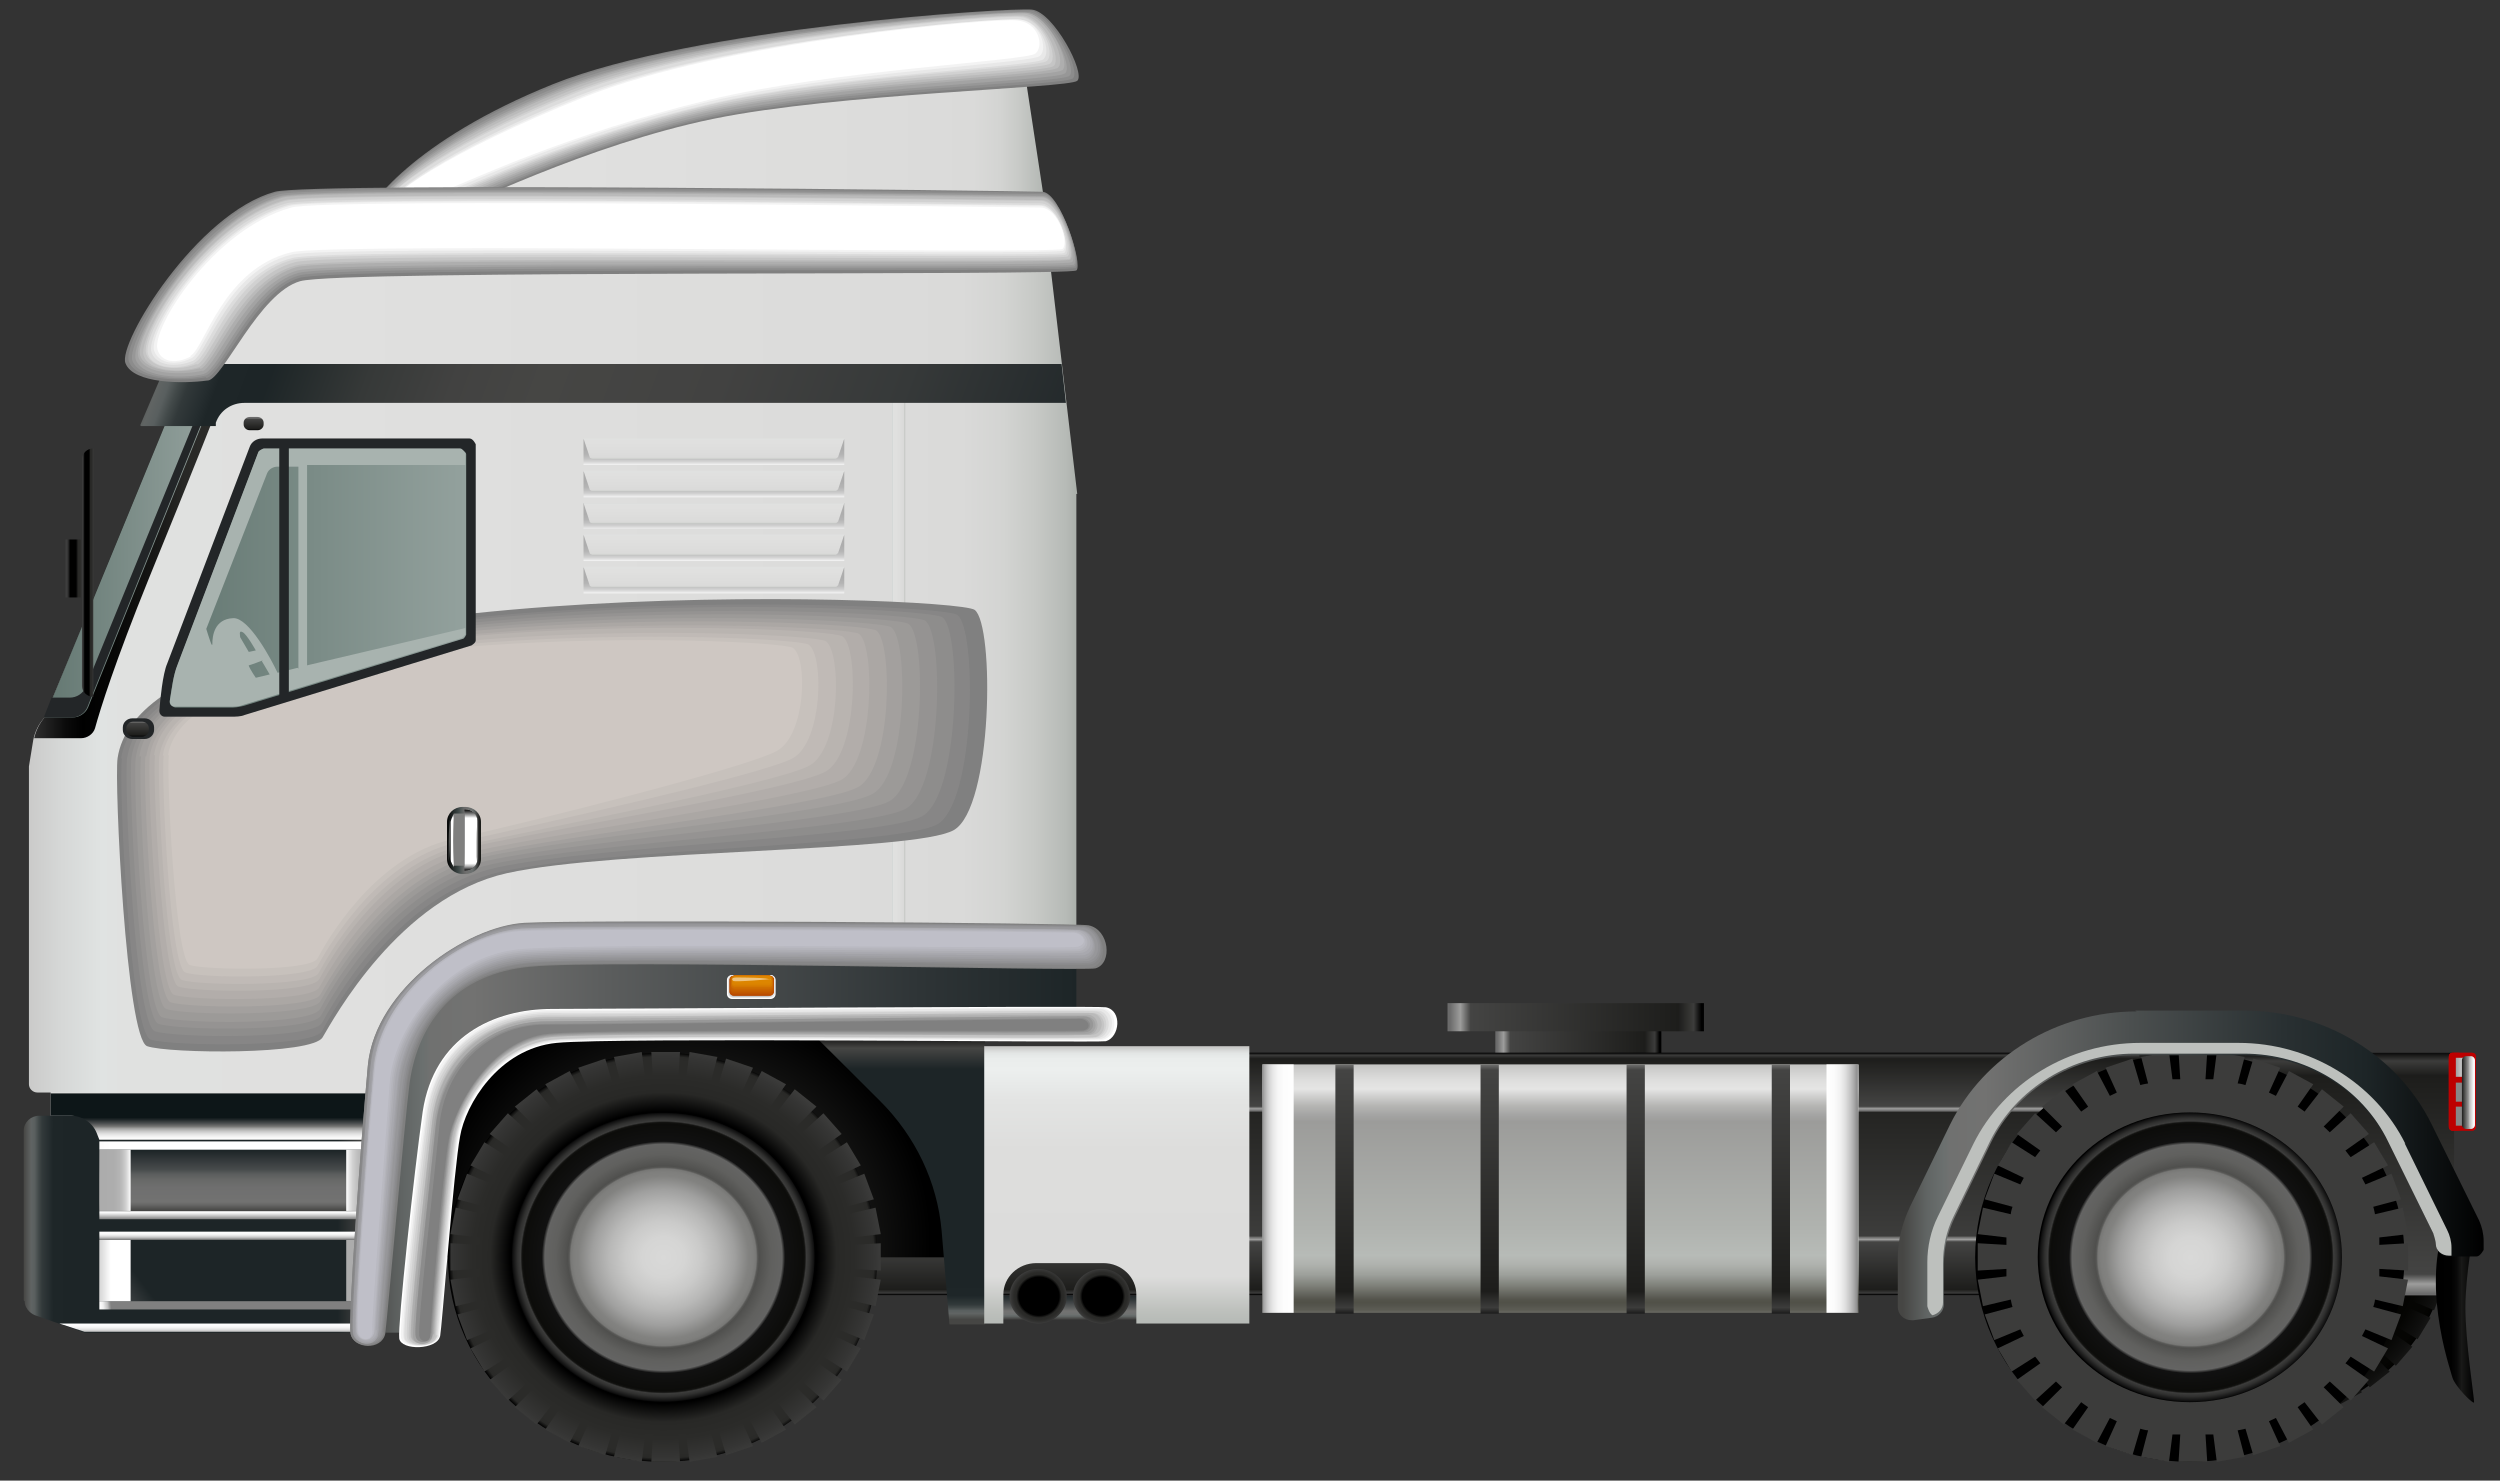 <svg width="103" height="61" viewBox="0 0 103 61" fill="none" xmlns="http://www.w3.org/2000/svg">
<rect x="0" y="0" width="103" height="61" fill="#333333" stroke="none"/>
<g clip-path="url(#clip0_331_2310)">
<path d="M92.871 58.555C97.302 58.555 100.893 55.134 100.893 50.914C100.893 46.694 97.302 43.273 92.871 43.273C88.441 43.273 84.85 46.694 84.85 50.914C84.85 55.134 88.441 58.555 92.871 58.555Z" fill="url(#paint0_radial_331_2310)"/>
<path d="M85.781 50.164L84.706 50.062L84.885 49.072L85.924 49.311C85.924 49.311 85.96 49.106 85.996 49.038L84.957 48.765L85.315 47.81L86.282 48.219C86.282 48.219 86.354 48.049 86.425 47.947L85.458 47.503L85.996 46.616L86.891 47.162C86.891 47.162 86.998 46.992 87.07 46.923L86.21 46.309L86.891 45.525L87.679 46.241C87.679 46.241 87.822 46.105 87.894 46.036L87.141 45.286L87.965 44.638L88.61 45.457C88.61 45.457 88.753 45.354 88.861 45.286L88.287 44.433L89.219 43.922L89.684 44.843C89.684 44.843 89.863 44.74 89.971 44.706L89.541 43.785L90.544 43.444L90.866 44.433C90.866 44.433 91.045 44.399 91.153 44.365L90.902 43.376L91.94 43.205L92.048 44.229C92.048 44.229 92.263 44.229 92.334 44.229L92.263 43.205H93.337L93.265 44.229C93.265 44.229 93.48 44.229 93.552 44.229L93.659 43.205L94.698 43.376L94.447 44.365C94.447 44.365 94.626 44.399 94.734 44.433L95.056 43.444L96.059 43.785L95.629 44.706C95.629 44.706 95.808 44.774 95.915 44.843L96.381 43.922L97.312 44.433L96.739 45.286C96.739 45.286 96.918 45.388 96.99 45.457L97.635 44.638L98.458 45.286L97.706 46.036C97.706 46.036 97.849 46.173 97.921 46.241L98.709 45.525L99.389 46.309L98.53 46.923C98.53 46.923 98.637 47.06 98.709 47.162L99.604 46.616L100.141 47.503L99.174 47.947C99.174 47.947 99.282 48.117 99.318 48.219L100.285 47.81L100.643 48.765L99.604 49.038C99.604 49.038 99.64 49.209 99.676 49.311L100.714 49.072L100.893 50.062L99.819 50.164C99.819 50.164 99.819 50.368 99.819 50.437L100.893 50.368V51.392L99.819 51.324C99.819 51.324 99.819 51.528 99.819 51.596L100.893 51.699L100.714 52.688L99.676 52.449C99.676 52.449 99.64 52.62 99.604 52.722L100.643 53.029L100.285 53.984L99.318 53.575C99.318 53.575 99.246 53.745 99.174 53.848L100.141 54.291L99.604 55.178L98.709 54.632C98.709 54.632 98.601 54.803 98.53 54.871L99.389 55.485L98.709 56.27L97.921 55.553C97.921 55.553 97.778 55.69 97.706 55.758L98.458 56.508L97.635 57.156L96.99 56.338C96.99 56.338 96.847 56.44 96.739 56.508L97.312 57.361L96.381 57.873L95.915 56.952C95.915 56.952 95.736 57.054 95.629 57.088L96.059 58.009L95.056 58.35L94.769 57.361C94.769 57.361 94.591 57.395 94.483 57.429L94.734 58.419L93.695 58.589L93.588 57.566C93.588 57.566 93.373 57.566 93.265 57.566L93.337 58.589H92.263L92.334 57.566C92.334 57.566 92.119 57.566 92.048 57.566L91.94 58.589L90.902 58.419L91.153 57.429C91.153 57.429 90.973 57.395 90.866 57.361L90.579 58.35L89.577 58.009L90.007 57.088C90.007 57.088 89.827 57.02 89.72 56.952L89.254 57.873L88.323 57.361L88.896 56.508C88.896 56.508 88.717 56.406 88.646 56.338L88.001 57.156L87.177 56.508L87.929 55.758C87.929 55.758 87.786 55.621 87.715 55.553L86.927 56.27L86.246 55.485L87.106 54.871C87.106 54.871 86.998 54.735 86.927 54.632L86.031 55.178L85.494 54.291L86.461 53.848C86.461 53.848 86.354 53.677 86.318 53.575L85.351 53.984L84.993 53.029L86.031 52.722C86.031 52.722 85.996 52.551 85.96 52.449L84.921 52.688L84.742 51.699L85.817 51.596C85.817 51.596 85.817 51.392 85.817 51.324L84.742 51.392V50.368L85.817 50.437C85.817 50.437 85.817 50.232 85.817 50.164H85.781Z" fill="url(#paint1_radial_331_2310)"/>
<path d="M92.871 45.491C96.023 45.491 98.566 47.913 98.566 50.914C98.566 53.916 96.023 56.338 92.871 56.338C89.72 56.338 87.177 53.916 87.177 50.914C87.177 47.913 89.72 45.491 92.871 45.491V45.491Z" fill="url(#paint2_radial_331_2310)"/>
<path d="M68.448 42.421H61.608V43.41H68.448V42.421Z" fill="url(#paint3_linear_331_2310)"/>
<path d="M70.202 41.329H59.638V42.489H70.202V41.329Z" fill="url(#paint4_linear_331_2310)"/>
<path d="M47.247 51.596H40.908V54.359H47.247V51.596Z" fill="url(#paint5_linear_331_2310)"/>
<path d="M101.108 43.376H34.533V53.37H101.108V43.376Z" fill="url(#paint6_linear_331_2310)"/>
<path d="M88.144 43.376H34.677V45.798H88.144V43.376Z" fill="url(#paint7_linear_331_2310)"/>
<path d="M88.144 50.948H34.533V53.37H88.144V50.948Z" fill="url(#paint8_linear_331_2310)"/>
<path d="M41.875 8.959H15.911V9.675H41.875V8.959Z" fill="url(#paint9_linear_331_2310)"/>
<path d="M39.117 51.801H12.975V39.146H31.776L39.117 48.697V51.801Z" fill="url(#paint10_radial_331_2310)"/>
<path d="M15.911 46.958H2.088V44.331H16.986L15.911 46.958Z" fill="url(#paint11_linear_331_2310)"/>
<path d="M44.382 20.351L43.128 9.709H12.545C10.074 9.709 7.925 12.54 7.352 14.28C7.209 14.757 7.46 14.962 7.46 14.962C7.066 15.712 6.672 16.292 6.672 16.292L7.245 16.497L1.837 29.561C1.586 29.834 1.443 30.141 1.371 30.482L1.192 31.574C1.192 31.574 1.192 31.847 1.192 32.017V44.672C1.192 44.843 1.336 45.013 1.551 45.013H16.269L19.242 40.715H37.005V38.6H44.346V20.351H44.382Z" fill="url(#paint12_linear_331_2310)"/>
<path d="M0.978 53.575V46.582C0.978 46.241 1.264 45.968 1.622 45.968H16.198L15.911 46.958L15.088 54.905H3.484L1.443 54.189C1.192 54.087 1.013 53.848 1.013 53.609L0.978 53.575Z" fill="url(#paint13_linear_331_2310)"/>
<path d="M27.299 43.376C22.429 43.376 18.454 47.162 18.454 51.801C18.454 56.44 22.429 60.227 27.299 60.227C32.17 60.227 36.145 56.44 36.145 51.801C36.145 47.162 32.17 43.376 27.299 43.376V43.376Z" fill="url(#paint14_radial_331_2310)"/>
<path d="M35.106 50.983L36.288 50.846L36.073 49.755L34.927 50.027C34.927 50.027 34.892 49.823 34.856 49.72L36.002 49.413L35.608 48.356L34.533 48.799C34.533 48.799 34.426 48.595 34.39 48.527L35.465 48.015L34.892 47.06L33.925 47.674C33.925 47.674 33.781 47.503 33.71 47.401L34.677 46.719L33.925 45.866L33.065 46.651C33.065 46.651 32.922 46.514 32.815 46.412L33.638 45.593L32.743 44.877L32.027 45.798C32.027 45.798 31.848 45.661 31.74 45.593L32.385 44.672L31.382 44.126L30.845 45.15C30.845 45.15 30.63 45.047 30.558 45.013L31.024 43.99L29.914 43.615L29.591 44.706C29.591 44.706 29.377 44.638 29.269 44.638L29.556 43.547L28.41 43.342L28.266 44.467C28.266 44.467 28.052 44.467 27.944 44.467L28.016 43.342H26.834L26.905 44.467C26.905 44.467 26.691 44.467 26.583 44.467L26.44 43.342L25.294 43.547L25.581 44.638C25.581 44.638 25.366 44.672 25.258 44.706L24.936 43.615L23.826 43.99L24.291 45.013C24.291 45.013 24.076 45.115 24.005 45.15L23.468 44.126L22.465 44.672L23.109 45.593C23.109 45.593 22.93 45.73 22.823 45.798L22.107 44.877L21.211 45.593L22.035 46.412C22.035 46.412 21.892 46.548 21.784 46.651L20.925 45.866L20.173 46.719L21.14 47.401C21.14 47.401 20.997 47.572 20.925 47.674L19.958 47.06L19.385 48.015L20.459 48.527C20.459 48.527 20.352 48.731 20.316 48.799L19.242 48.356L18.848 49.413L19.994 49.72C19.994 49.72 19.922 49.925 19.922 50.027L18.776 49.755L18.561 50.846L19.743 50.983C19.743 50.983 19.743 51.187 19.743 51.289L18.561 51.221V52.347L19.743 52.279C19.743 52.279 19.743 52.483 19.743 52.586L18.561 52.722L18.776 53.814L19.922 53.541C19.922 53.541 19.958 53.745 19.994 53.848L18.848 54.155L19.242 55.212L20.316 54.769C20.316 54.769 20.424 54.973 20.459 55.042L19.385 55.553L19.958 56.508L20.925 55.894C20.925 55.894 21.068 56.065 21.14 56.167L20.173 56.849L20.925 57.702L21.784 56.918C21.784 56.918 21.928 57.054 22.035 57.157L21.211 57.975L22.107 58.691L22.823 57.77C22.823 57.77 23.002 57.907 23.109 57.975L22.465 58.896L23.468 59.442L24.005 58.419C24.005 58.419 24.22 58.521 24.291 58.555L23.826 59.578L24.936 59.953L25.258 58.862C25.258 58.862 25.473 58.93 25.581 58.93L25.294 60.022L26.44 60.226L26.583 59.101C26.583 59.101 26.798 59.101 26.905 59.101L26.834 60.226H28.016L27.944 59.101C27.944 59.101 28.159 59.101 28.266 59.101L28.41 60.226L29.556 60.022L29.269 58.93C29.269 58.93 29.484 58.896 29.591 58.862L29.914 59.953L31.024 59.578L30.558 58.555C30.558 58.555 30.773 58.453 30.845 58.419L31.382 59.442L32.385 58.896L31.74 57.975C31.74 57.975 31.919 57.839 32.027 57.77L32.743 58.691L33.638 57.975L32.815 57.157C32.815 57.157 32.958 57.02 33.065 56.918L33.925 57.702L34.677 56.849L33.71 56.167C33.71 56.167 33.853 55.997 33.925 55.894L34.892 56.508L35.465 55.553L34.39 55.042C34.39 55.042 34.498 54.837 34.533 54.769L35.608 55.212L36.002 54.155L34.856 53.848C34.856 53.848 34.927 53.643 34.927 53.541L36.073 53.814L36.288 52.722L35.106 52.586C35.106 52.586 35.106 52.381 35.106 52.279L36.288 52.347V51.221L35.106 51.289C35.106 51.289 35.106 51.085 35.106 50.983Z" fill="url(#paint15_radial_331_2310)"/>
<path d="M27.299 45.832C23.826 45.832 21.032 48.492 21.032 51.801C21.032 55.11 23.826 57.77 27.299 57.77C30.773 57.77 33.567 55.11 33.567 51.801C33.567 48.492 30.773 45.832 27.299 45.832Z" fill="url(#paint16_radial_331_2310)"/>
<path d="M1.371 30.414C1.73 30.414 2.732 30.414 3.341 30.414C3.592 30.414 3.843 30.243 3.914 30.005C4.129 29.22 4.738 27.276 6.134 23.831C7.961 19.362 9.179 16.258 9.179 16.258L6.815 16.053L6.636 16.292L7.209 16.497L1.837 29.561C1.622 29.8 1.479 30.107 1.407 30.414H1.371Z" fill="url(#paint17_linear_331_2310)"/>
<path style="mix-blend-mode:multiply" d="M15.911 46.958H4.093L3.986 46.685C3.807 46.241 3.377 45.968 2.911 45.968H2.088V45.047H16.448L15.875 46.958H15.911Z" fill="url(#paint18_linear_331_2310)"/>
<path d="M15.589 47.367H4.093V49.891H15.41L15.589 47.367Z" fill="url(#paint19_linear_331_2310)"/>
<path d="M15.589 51.085H4.093V53.609H15.41L15.589 51.085Z" fill="url(#paint20_linear_331_2310)"/>
<path d="M1.837 29.561H2.983C3.27 29.561 3.52 29.391 3.628 29.152L8.606 16.77H7.101L1.837 29.561Z" fill="url(#paint21_linear_331_2310)"/>
<path d="M31.525 40.647L36.252 45.354C37.721 46.821 38.616 48.697 38.795 50.709L39.117 54.564H40.586V40.681H31.525V40.647Z" fill="url(#paint22_linear_331_2310)"/>
<path d="M90.221 43.376C85.351 43.376 81.376 47.162 81.376 51.801C81.376 56.44 85.351 60.227 90.221 60.227C95.092 60.227 99.067 56.44 99.067 51.801C99.067 47.162 95.092 43.376 90.221 43.376V43.376Z" fill="url(#paint23_radial_331_2310)"/>
<path d="M98.028 50.983L99.21 50.846L98.995 49.755L97.849 50.027C97.849 50.027 97.814 49.823 97.778 49.72L98.924 49.413L98.53 48.356L97.455 48.799C97.455 48.799 97.348 48.595 97.312 48.527L98.386 48.015L97.814 47.06L96.847 47.674C96.847 47.674 96.703 47.503 96.632 47.401L97.599 46.719L96.847 45.866L95.987 46.651C95.987 46.651 95.844 46.514 95.736 46.412L96.56 45.593L95.665 44.877L94.948 45.798C94.948 45.798 94.769 45.661 94.662 45.593L95.307 44.672L94.304 44.126L93.767 45.15C93.767 45.15 93.552 45.047 93.48 45.013L93.946 43.99L92.836 43.615L92.513 44.706C92.513 44.706 92.298 44.638 92.191 44.638L92.478 43.547L91.332 43.342L91.188 44.467C91.188 44.467 90.973 44.467 90.866 44.467L90.938 43.342H89.756L89.827 44.467C89.827 44.467 89.612 44.467 89.505 44.467L89.362 43.342L88.216 43.547L88.502 44.638C88.502 44.638 88.287 44.672 88.18 44.706L87.858 43.615L86.748 43.99L87.213 45.013C87.213 45.013 86.998 45.115 86.927 45.15L86.389 44.126L85.387 44.672L86.031 45.593C86.031 45.593 85.852 45.73 85.745 45.798L85.029 44.877L84.133 45.593L84.957 46.412C84.957 46.412 84.814 46.548 84.706 46.651L83.847 45.866L83.095 46.719L84.062 47.401C84.062 47.401 83.918 47.572 83.847 47.674L82.88 47.06L82.307 48.015L83.381 48.527C83.381 48.527 83.274 48.731 83.238 48.799L82.164 48.356L81.77 49.413L82.916 49.72C82.916 49.72 82.844 49.925 82.844 50.027L81.698 49.755L81.483 50.846L82.665 50.983C82.665 50.983 82.665 51.187 82.665 51.289L81.483 51.221V52.347L82.665 52.279C82.665 52.279 82.665 52.483 82.665 52.586L81.483 52.722L81.698 53.814L82.844 53.541C82.844 53.541 82.88 53.745 82.916 53.848L81.77 54.155L82.164 55.212L83.238 54.769C83.238 54.769 83.345 54.973 83.381 55.042L82.307 55.553L82.88 56.508L83.847 55.894C83.847 55.894 83.99 56.065 84.062 56.167L83.095 56.849L83.847 57.702L84.706 56.918C84.706 56.918 84.85 57.054 84.957 57.157L84.133 57.975L85.029 58.691L85.745 57.77C85.745 57.77 85.924 57.907 86.031 57.975L85.387 58.896L86.389 59.442L86.927 58.419C86.927 58.419 87.141 58.521 87.213 58.555L86.748 59.578L87.858 59.953L88.18 58.862C88.18 58.862 88.395 58.93 88.502 58.93L88.216 60.022L89.362 60.226L89.505 59.101C89.505 59.101 89.72 59.101 89.827 59.101L89.756 60.226H90.938L90.866 59.101C90.866 59.101 91.081 59.101 91.188 59.101L91.332 60.226L92.478 60.022L92.191 58.93C92.191 58.93 92.406 58.896 92.513 58.862L92.836 59.953L93.946 59.578L93.48 58.555C93.48 58.555 93.695 58.453 93.767 58.419L94.304 59.442L95.307 58.896L94.662 57.975C94.662 57.975 94.841 57.839 94.948 57.77L95.665 58.691L96.56 57.975L95.736 57.157C95.736 57.157 95.88 57.02 95.987 56.918L96.847 57.702L97.599 56.849L96.632 56.167C96.632 56.167 96.775 55.997 96.847 55.894L97.814 56.508L98.386 55.553L97.312 55.042C97.312 55.042 97.42 54.837 97.455 54.769L98.53 55.212L98.924 54.155L97.778 53.848C97.778 53.848 97.849 53.643 97.849 53.541L98.995 53.814L99.21 52.722L98.028 52.586C98.028 52.586 98.028 52.381 98.028 52.279L99.21 52.347V51.221L98.028 51.289C98.028 51.289 98.028 51.085 98.028 50.983Z" fill="url(#paint24_radial_331_2310)"/>
<path d="M90.221 45.832C86.748 45.832 83.954 48.492 83.954 51.801C83.954 55.11 86.748 57.77 90.221 57.77C93.695 57.77 96.489 55.11 96.489 51.801C96.489 48.492 93.695 45.832 90.221 45.832Z" fill="url(#paint25_radial_331_2310)"/>
<path d="M101.932 50.675C101.932 50.675 101.574 52.483 101.574 53.882C101.574 55.28 101.932 57.532 101.932 57.77C101.932 57.907 101.144 57.122 101.037 56.747C100.858 56.133 100.535 55.144 100.392 53.643C100.141 50.505 101.323 49.516 101.323 49.516L101.896 50.675H101.932Z" fill="url(#paint26_linear_331_2310)"/>
<path d="M76.577 43.853H52.01V54.087H76.577V43.853Z" fill="url(#paint27_linear_331_2310)"/>
<path d="M55.77 43.853H55.018V54.121H55.77V43.853Z" fill="url(#paint28_linear_331_2310)"/>
<path d="M61.751 43.853H60.999V54.121H61.751V43.853Z" fill="url(#paint29_linear_331_2310)"/>
<path d="M67.767 43.853H67.015V54.121H67.767V43.853Z" fill="url(#paint30_linear_331_2310)"/>
<path d="M73.748 43.853H72.996V54.121H73.748V43.853Z" fill="url(#paint31_linear_331_2310)"/>
<path d="M40.55 43.103V54.53H41.338V53.336C41.338 52.62 41.947 52.04 42.699 52.04H45.456C46.208 52.04 46.817 52.62 46.817 53.336V54.53H51.473V43.103H40.514H40.55Z" fill="url(#paint32_linear_331_2310)"/>
<path d="M43.952 53.404C43.952 54.018 43.415 54.53 42.77 54.53C42.126 54.53 41.589 54.018 41.589 53.404C41.589 52.79 42.126 52.279 42.77 52.279C43.415 52.279 43.952 52.79 43.952 53.404Z" fill="url(#paint33_radial_331_2310)"/>
<path d="M46.566 53.404C46.566 54.018 46.029 54.53 45.385 54.53C44.74 54.53 44.203 54.018 44.203 53.404C44.203 52.79 44.74 52.279 45.385 52.279C46.029 52.279 46.566 52.79 46.566 53.404Z" fill="url(#paint34_radial_331_2310)"/>
<path style="mix-blend-mode:soft-light" d="M16.055 49.891H4.093V50.232H16.055V49.891Z" fill="url(#paint35_linear_331_2310)"/>
<path style="mix-blend-mode:multiply" d="M16.055 50.744H4.093V51.085H16.055V50.744Z" fill="url(#paint36_linear_331_2310)"/>
<path style="mix-blend-mode:multiply" d="M16.055 47.026H4.093V47.367H16.055V47.026Z" fill="url(#paint37_linear_331_2310)"/>
<path style="mix-blend-mode:soft-light" d="M16.055 53.609H4.093V53.95H16.055V53.609Z" fill="url(#paint38_linear_331_2310)"/>
<path style="mix-blend-mode:multiply" d="M15.159 54.871H3.484L2.446 54.53H15.159V54.871Z" fill="url(#paint39_linear_331_2310)"/>
<path style="mix-blend-mode:multiply" d="M16.019 47.367H14.264V49.891H16.019V47.367Z" fill="url(#paint40_linear_331_2310)"/>
<path style="mix-blend-mode:multiply" d="M16.019 51.085H14.264V53.609H16.019V51.085Z" fill="url(#paint41_linear_331_2310)"/>
<path style="mix-blend-mode:multiply" d="M5.382 47.367H4.093V49.891H5.382V47.367Z" fill="url(#paint42_linear_331_2310)"/>
<path style="mix-blend-mode:multiply" d="M5.382 51.085H4.093V53.609H5.382V51.085Z" fill="url(#paint43_linear_331_2310)"/>
<path style="mix-blend-mode:multiply" d="M34.784 18.1H24.041V19.157H34.784V18.1Z" fill="url(#paint44_linear_331_2310)"/>
<path d="M34.39 18.919H24.434C24.434 18.919 24.291 18.885 24.291 18.816L24.041 18.066H34.784L34.533 18.816C34.533 18.816 34.462 18.919 34.39 18.919V18.919Z" fill="url(#paint45_linear_331_2310)"/>
<path style="mix-blend-mode:multiply" d="M34.784 19.43H24.041V20.488H34.784V19.43Z" fill="url(#paint46_linear_331_2310)"/>
<path d="M34.39 20.249H24.434C24.434 20.249 24.291 20.215 24.291 20.147L24.041 19.396H34.784L34.533 20.147C34.533 20.147 34.462 20.249 34.39 20.249V20.249Z" fill="url(#paint47_linear_331_2310)"/>
<path style="mix-blend-mode:multiply" d="M34.784 20.727H24.041V21.784H34.784V20.727Z" fill="url(#paint48_linear_331_2310)"/>
<path d="M34.39 21.579H24.434C24.434 21.579 24.291 21.545 24.291 21.477L24.041 20.727H34.784L34.533 21.477C34.533 21.477 34.462 21.579 34.39 21.579V21.579Z" fill="url(#paint49_linear_331_2310)"/>
<path style="mix-blend-mode:multiply" d="M34.784 22.057H24.041V23.114H34.784V22.057Z" fill="url(#paint50_linear_331_2310)"/>
<path d="M34.39 22.875H24.434C24.434 22.875 24.291 22.841 24.291 22.773L24.041 22.023H34.784L34.533 22.773C34.533 22.773 34.462 22.875 34.39 22.875V22.875Z" fill="url(#paint51_linear_331_2310)"/>
<path style="mix-blend-mode:multiply" d="M34.784 23.387H24.041V24.445H34.784V23.387Z" fill="url(#paint52_linear_331_2310)"/>
<path d="M34.39 24.206H24.434C24.434 24.206 24.291 24.172 24.291 24.104L24.041 23.353H34.784L34.533 24.104C34.533 24.104 34.462 24.206 34.39 24.206V24.206Z" fill="url(#paint53_linear_331_2310)"/>
<path d="M37.291 15.371H36.754V40.715H37.291V15.371Z" fill="url(#paint54_linear_331_2310)"/>
<path d="M15.088 54.871L15.768 44.877C16.019 41.329 19.099 38.6 22.787 38.6H44.346V42.216H22.429C20.28 42.216 18.49 43.717 18.203 45.764L16.986 54.905H15.088V54.871Z" fill="url(#paint55_linear_331_2310)"/>
<g style="mix-blend-mode:overlay">
<path d="M15.875 54.905C15.947 54.462 16.663 46.241 16.878 44.604C17.236 42.08 18.812 40.101 21.856 39.828C24.864 39.521 44.668 40.033 45.134 39.897C45.85 39.692 45.707 38.293 44.847 38.123C44.418 38.02 24.005 37.884 21.605 38.02C19.242 38.157 15.481 40.715 15.159 43.853C14.873 46.992 14.335 54.291 14.443 54.939C14.55 55.587 15.732 55.656 15.875 54.939V54.905Z" fill="#808080"/>
</g>
<g style="mix-blend-mode:overlay">
<path d="M15.804 54.905C15.875 54.462 16.556 46.241 16.771 44.638C17.129 42.148 18.74 40.067 21.749 39.794C24.757 39.487 44.525 39.965 44.991 39.862C45.707 39.658 45.528 38.362 44.74 38.191C44.31 38.123 23.933 37.952 21.57 38.089C19.206 38.225 15.481 40.749 15.159 43.888C14.873 47.026 14.335 54.325 14.443 54.939C14.55 55.553 15.661 55.621 15.804 54.939V54.905Z" fill="#868687"/>
</g>
<g style="mix-blend-mode:overlay">
<path d="M15.768 54.871C15.84 54.428 16.52 46.241 16.735 44.604C17.057 42.148 18.74 39.999 21.749 39.692C24.757 39.385 44.525 39.862 44.955 39.726C45.635 39.556 45.456 38.293 44.704 38.157C44.274 38.089 23.933 37.918 21.57 38.055C19.206 38.191 15.517 40.715 15.231 43.853C14.944 46.992 14.407 54.257 14.514 54.905C14.622 55.485 15.696 55.553 15.804 54.905L15.768 54.871Z" fill="#8B8B8D"/>
</g>
<g style="mix-blend-mode:overlay">
<path d="M15.732 54.871C15.804 54.428 16.448 46.241 16.663 44.638C16.95 42.182 18.704 39.965 21.713 39.658C24.721 39.351 44.453 39.794 44.919 39.658C45.564 39.487 45.42 38.328 44.668 38.191C44.239 38.123 23.933 37.952 21.57 38.089C19.206 38.225 15.553 40.715 15.267 43.888C14.98 47.026 14.443 54.257 14.55 54.905C14.658 55.485 15.661 55.519 15.732 54.871V54.871Z" fill="#919194"/>
</g>
<g style="mix-blend-mode:overlay">
<path d="M15.696 54.871C15.732 54.428 16.413 46.275 16.592 44.638C16.878 42.216 18.669 39.897 21.677 39.59C24.685 39.283 44.382 39.726 44.847 39.59C45.492 39.419 45.313 38.362 44.633 38.225C44.203 38.157 23.933 37.986 21.57 38.123C19.206 38.259 15.589 40.749 15.302 43.888C15.016 47.026 14.479 54.257 14.586 54.871C14.694 55.417 15.625 55.451 15.696 54.803V54.871Z" fill="#97979A"/>
</g>
<g style="mix-blend-mode:overlay">
<path d="M15.625 54.837C15.625 54.394 16.305 46.241 16.484 44.638C16.735 42.25 18.597 39.828 21.605 39.521C24.613 39.214 44.31 39.624 44.74 39.521C45.349 39.385 45.17 38.396 44.525 38.293C44.095 38.225 23.861 38.055 21.498 38.191C19.134 38.328 15.553 40.818 15.267 43.956C14.98 47.094 14.443 54.291 14.55 54.939C14.622 55.451 15.553 55.485 15.589 54.871L15.625 54.837Z" fill="#9D9DA1"/>
</g>
<g style="mix-blend-mode:overlay">
<path d="M15.589 54.837C15.589 54.394 16.269 46.275 16.413 44.638C16.663 42.284 18.561 39.76 21.57 39.453C24.578 39.146 44.239 39.556 44.704 39.453C45.277 39.317 45.134 38.396 44.525 38.328C44.095 38.259 23.897 38.089 21.534 38.259C19.17 38.396 15.661 40.852 15.338 44.024C15.052 47.162 14.514 54.325 14.622 54.973C14.694 55.485 15.553 55.519 15.589 54.905V54.837Z" fill="#A2A2A7"/>
</g>
<g style="mix-blend-mode:overlay">
<path d="M15.553 54.803C15.553 54.359 16.198 46.241 16.377 44.638C16.592 42.284 18.526 39.692 21.57 39.385C24.578 39.078 44.203 39.453 44.668 39.351C45.241 39.214 45.062 38.396 44.489 38.328C44.059 38.259 23.897 38.089 21.534 38.259C19.17 38.396 15.696 40.852 15.374 43.99C15.088 47.128 14.55 54.291 14.658 54.939C14.729 55.417 15.553 55.451 15.553 54.837V54.803Z" fill="#A8A8AE"/>
</g>
<g style="mix-blend-mode:overlay">
<path d="M15.481 54.803C15.481 54.359 16.126 46.275 16.269 44.638C16.484 42.318 18.454 39.624 21.498 39.317C24.506 39.01 44.131 39.385 44.597 39.248C45.134 39.112 44.955 38.396 44.418 38.328C43.988 38.259 23.861 38.123 21.498 38.259C19.134 38.396 15.696 40.852 15.41 43.99C15.123 47.128 14.586 54.257 14.694 54.905C14.765 55.349 15.517 55.383 15.517 54.803H15.481Z" fill="#AEAEB4"/>
</g>
<g style="mix-blend-mode:overlay">
<path d="M15.446 54.769C15.446 54.325 16.054 46.241 16.198 44.638C16.377 42.352 18.418 39.555 21.426 39.248C24.434 38.941 44.024 39.283 44.489 39.18C44.991 39.078 44.847 38.43 44.346 38.362C43.916 38.328 23.826 38.157 21.462 38.293C19.099 38.43 15.696 40.852 15.41 43.99C15.123 47.128 14.586 54.257 14.694 54.871C14.765 55.28 15.446 55.314 15.446 54.734V54.769Z" fill="#B4B4BB"/>
</g>
<g style="mix-blend-mode:overlay">
<path d="M15.41 54.769C15.41 54.325 16.019 46.275 16.126 44.638C16.305 42.352 18.382 39.487 21.39 39.18C24.399 38.873 43.952 39.18 44.418 39.112C44.919 39.01 44.74 38.464 44.274 38.396C43.845 38.362 23.79 38.191 21.426 38.328C19.063 38.464 15.696 40.886 15.41 44.024C15.123 47.162 14.586 54.257 14.729 54.905C14.801 55.315 15.446 55.315 15.41 54.769Z" fill="#B9B9C1"/>
</g>
<g style="mix-blend-mode:overlay">
<path d="M15.338 54.735C15.302 54.291 15.947 46.241 16.054 44.638C16.198 42.387 18.346 39.419 21.355 39.112C24.363 38.805 43.916 39.112 44.382 39.01C44.847 38.907 44.668 38.464 44.239 38.43C43.809 38.396 23.79 38.225 21.426 38.362C19.063 38.498 15.768 40.92 15.446 44.058C15.159 47.196 14.622 54.257 14.765 54.905C14.837 55.28 15.41 55.28 15.338 54.769V54.735Z" fill="#BFBFC8"/>
</g>
<g style="mix-blend-mode:multiply">
<path d="M18.131 55.076C18.203 54.735 18.704 48.117 18.955 46.821C19.17 45.525 20.531 43.205 22.93 42.967C25.33 42.728 45.206 42.967 45.564 42.898C46.137 42.728 46.244 41.636 45.564 41.5C45.241 41.432 24.649 41.568 22.751 41.568C20.316 41.568 17.881 42.728 17.415 45.798C17.057 48.322 16.377 54.632 16.448 55.144C16.52 55.656 18.024 55.621 18.131 55.042V55.076Z" fill="white"/>
</g>
<g style="mix-blend-mode:multiply">
<path d="M18.096 55.041C18.167 54.7 18.669 48.117 18.884 46.821C19.099 45.525 20.459 43.171 22.895 42.932C25.33 42.694 45.098 42.932 45.456 42.83C46.029 42.694 46.101 41.67 45.456 41.534C45.134 41.466 24.613 41.636 22.715 41.602C20.28 41.602 17.917 42.796 17.487 45.832C17.129 48.356 16.448 54.598 16.52 55.11C16.592 55.587 17.988 55.553 18.096 55.007V55.041Z" fill="#F3F3F3"/>
</g>
<g style="mix-blend-mode:multiply">
<path d="M18.06 55.042C18.096 54.701 18.633 48.117 18.848 46.821C19.063 45.525 20.424 43.137 22.859 42.898C25.294 42.66 45.026 42.898 45.385 42.796C45.922 42.66 45.993 41.705 45.385 41.568C45.062 41.5 24.613 41.67 22.715 41.67C20.316 41.67 17.988 42.932 17.558 45.9C17.2 48.424 16.52 54.598 16.627 55.11C16.699 55.587 17.988 55.553 18.096 55.008L18.06 55.042Z" fill="#E8E8E8"/>
</g>
<g style="mix-blend-mode:multiply">
<path d="M18.024 55.042C18.06 54.701 18.597 48.151 18.812 46.855C19.027 45.559 20.424 43.103 22.823 42.864C25.258 42.626 44.919 42.864 45.277 42.762C45.814 42.626 45.814 41.739 45.277 41.636C44.955 41.568 24.578 41.773 22.68 41.739C20.28 41.739 17.988 43.035 17.594 45.968C17.272 48.492 16.592 54.598 16.663 55.11C16.735 55.553 17.953 55.519 18.024 55.008V55.042Z" fill="#DCDCDC"/>
</g>
<g style="mix-blend-mode:multiply">
<path d="M17.988 55.008C17.988 54.666 18.561 48.151 18.776 46.855C18.991 45.559 20.388 43.069 22.787 42.83C25.222 42.591 44.812 42.83 45.206 42.728C45.707 42.591 45.707 41.773 45.17 41.67C44.847 41.602 24.542 41.807 22.644 41.807C20.28 41.807 18.024 43.171 17.666 46.036C17.344 48.561 16.663 54.598 16.771 55.11C16.842 55.553 17.953 55.519 18.024 55.008H17.988Z" fill="#D1D1D1"/>
</g>
<g style="mix-blend-mode:multiply">
<path d="M17.953 55.008C17.953 54.666 18.49 48.151 18.74 46.889C18.955 45.593 20.352 43.069 22.787 42.83C25.222 42.591 44.776 42.83 45.134 42.728C45.635 42.591 45.599 41.841 45.098 41.739C44.776 41.67 24.542 41.909 22.644 41.875C20.28 41.875 18.096 43.274 17.738 46.105C17.415 48.629 16.771 54.598 16.842 55.11C16.914 55.519 17.953 55.519 17.988 55.008H17.953Z" fill="#C5C5C5"/>
</g>
<g style="mix-blend-mode:multiply">
<path d="M17.917 54.974C17.917 54.632 18.454 48.151 18.704 46.855C18.919 45.559 20.316 42.967 22.751 42.728C25.186 42.489 44.668 42.728 45.062 42.626C45.528 42.523 45.492 41.807 44.991 41.739C44.668 41.705 24.506 41.909 22.608 41.909C20.244 41.909 18.131 43.376 17.809 46.139C17.523 48.663 16.842 54.564 16.914 55.076C16.985 55.485 17.917 55.451 17.917 54.974V54.974Z" fill="#BABABA"/>
</g>
<g style="mix-blend-mode:multiply">
<path d="M17.881 54.973C17.881 54.632 18.418 48.185 18.633 46.889C18.848 45.593 20.28 42.967 22.68 42.728C25.115 42.489 44.561 42.728 44.919 42.626C45.349 42.523 45.313 41.875 44.847 41.807C44.525 41.773 24.434 41.977 22.536 41.977C20.209 41.977 18.131 43.478 17.809 46.207C17.523 48.731 16.842 54.564 16.95 55.076C17.021 55.451 17.845 55.451 17.845 54.973H17.881Z" fill="#AEAEAE"/>
</g>
<g style="mix-blend-mode:multiply">
<path d="M17.845 54.973C17.845 54.632 18.382 48.219 18.597 46.923C18.812 45.627 20.244 42.932 22.68 42.694C25.115 42.455 44.489 42.694 44.847 42.591C45.277 42.489 45.206 41.909 44.776 41.875C44.453 41.841 24.434 42.08 22.536 42.08C20.209 42.08 18.203 43.649 17.881 46.309C17.594 48.833 16.95 54.598 17.021 55.11C17.093 55.485 17.809 55.451 17.809 55.007L17.845 54.973Z" fill="#A3A3A3"/>
</g>
<g style="mix-blend-mode:multiply">
<path d="M17.809 54.939C17.809 54.598 18.346 48.185 18.561 46.923C18.776 45.627 20.209 42.898 22.644 42.66C25.079 42.421 44.418 42.625 44.776 42.523C45.17 42.421 45.098 41.909 44.704 41.875C44.382 41.841 24.434 42.08 22.501 42.08C20.173 42.08 18.239 43.683 17.953 46.309C17.702 48.833 17.021 54.53 17.129 55.041C17.2 55.383 17.845 55.383 17.809 54.939V54.939Z" fill="#979797"/>
</g>
<g style="mix-blend-mode:multiply">
<path d="M17.773 54.939C17.773 54.598 18.311 48.22 18.526 46.923C18.74 45.627 20.209 42.864 22.608 42.626C25.043 42.387 44.31 42.592 44.668 42.489C45.062 42.387 44.955 41.977 44.561 41.943C44.239 41.943 24.363 42.182 22.429 42.182C20.137 42.182 18.239 43.853 17.953 46.412C17.702 48.936 17.021 54.564 17.129 55.076C17.2 55.383 17.738 55.383 17.702 54.939H17.773Z" fill="#8C8C8C"/>
</g>
<g style="mix-blend-mode:multiply">
<path d="M17.738 54.939C17.738 54.598 18.239 48.254 18.49 46.957C18.704 45.661 20.173 42.83 22.608 42.591C25.043 42.352 44.239 42.523 44.633 42.455C44.991 42.387 44.883 42.011 44.525 41.977C44.203 41.977 24.363 42.216 22.465 42.216C20.173 42.216 18.311 43.922 18.096 46.446C17.845 48.97 17.2 54.53 17.272 55.041C17.344 55.349 17.773 55.349 17.738 54.905V54.939Z" fill="#808080"/>
</g>
<path d="M8.247 16.77L3.52 28.333C3.413 28.572 3.162 28.742 2.876 28.742H2.124L1.801 29.561H2.947C3.234 29.561 3.484 29.391 3.592 29.152L8.57 16.77H8.247Z" fill="#232628"/>
<g style="mix-blend-mode:soft-light">
<path d="M4.845 31.233C4.702 32.222 5.203 42.796 6.063 43.103C6.922 43.41 12.903 43.478 13.297 42.728C13.727 42.011 16.448 36.963 20.889 35.974C25.366 34.985 37.685 35.121 39.297 34.2C40.908 33.279 40.98 25.741 40.156 25.127C39.332 24.513 6.027 23.353 4.845 31.233Z" fill="#808080"/>
</g>
<g style="mix-blend-mode:soft-light">
<path d="M5.024 31.233C4.881 32.188 5.347 42.523 6.206 42.83C7.03 43.103 12.867 43.171 13.261 42.489C13.655 41.773 16.305 36.861 20.674 35.906C25.043 34.951 37.04 34.848 38.616 33.962C40.192 33.075 40.263 25.912 39.44 25.332C38.616 24.752 6.134 23.592 4.988 31.267L5.024 31.233Z" fill="#878686"/>
</g>
<g style="mix-blend-mode:soft-light">
<path d="M5.239 31.199C5.096 32.154 5.561 42.216 6.385 42.489C7.209 42.762 12.867 42.83 13.261 42.148C13.655 41.466 16.233 36.656 20.495 35.735C24.757 34.814 36.467 34.507 38.007 33.62C39.547 32.734 39.619 26.014 38.831 25.434C38.043 24.854 6.349 23.728 5.239 31.233V31.199Z" fill="#8E8D8C"/>
</g>
<g style="mix-blend-mode:soft-light">
<path d="M5.418 31.199C5.275 32.12 5.741 41.909 6.528 42.182C7.316 42.455 12.867 42.523 13.225 41.841C13.619 41.159 16.126 36.486 20.28 35.599C24.434 34.712 35.823 34.166 37.327 33.313C38.831 32.461 38.903 26.116 38.115 25.57C37.327 25.025 6.493 23.933 5.418 31.199V31.199Z" fill="#959392"/>
</g>
<g style="mix-blend-mode:soft-light">
<path d="M5.597 31.199C5.454 32.086 5.92 41.636 6.672 41.909C7.46 42.182 12.831 42.25 13.19 41.568C13.548 40.92 16.019 36.349 20.065 35.462C24.112 34.575 35.178 33.825 36.646 33.007C38.115 32.188 38.186 26.218 37.434 25.707C36.682 25.161 6.636 24.104 5.597 31.199V31.199Z" fill="#9C9A98"/>
</g>
<g style="mix-blend-mode:soft-light">
<path d="M5.812 31.164C5.669 32.017 6.099 41.329 6.851 41.568C7.603 41.841 12.831 41.875 13.19 41.261C13.548 40.647 15.947 36.213 19.851 35.326C23.754 34.439 34.569 33.518 35.966 32.699C37.398 31.881 37.434 26.355 36.718 25.843C36.002 25.332 6.779 24.274 5.741 31.164H5.812Z" fill="#A3A09E"/>
</g>
<g style="mix-blend-mode:soft-light">
<path d="M5.991 31.165C5.884 32.017 6.278 41.022 7.03 41.295C7.746 41.534 12.831 41.602 13.19 40.988C13.548 40.374 15.875 36.076 19.672 35.224C23.468 34.371 33.961 33.211 35.357 32.426C36.754 31.642 36.79 26.491 36.109 25.98C35.393 25.468 6.994 24.445 6.027 31.165H5.991Z" fill="#ABA7A4"/>
</g>
<g style="mix-blend-mode:soft-light">
<path d="M6.17 31.165C6.063 31.983 6.457 40.749 7.173 40.988C7.889 41.227 12.831 41.295 13.154 40.681C13.512 40.067 15.732 35.906 19.457 35.087C23.145 34.269 33.352 32.87 34.677 32.12C36.002 31.369 36.073 26.628 35.393 26.116C34.713 25.639 7.137 24.649 6.17 31.165V31.165Z" fill="#B2ADAA"/>
</g>
<g style="mix-blend-mode:soft-light">
<path d="M6.385 31.13C6.278 31.915 6.672 40.408 7.352 40.647C8.033 40.886 12.831 40.954 13.154 40.34C13.476 39.76 15.661 35.701 19.277 34.916C22.859 34.132 32.743 32.529 34.032 31.778C35.321 31.028 35.393 26.696 34.713 26.218C34.032 25.741 7.316 24.786 6.349 31.096L6.385 31.13Z" fill="#B9B4B0"/>
</g>
<g style="mix-blend-mode:soft-light">
<path d="M6.564 31.131C6.457 31.915 6.815 40.136 7.495 40.374C8.176 40.613 12.796 40.647 13.118 40.102C13.44 39.522 15.553 35.599 19.027 34.849C22.501 34.098 32.062 32.256 33.352 31.54C34.641 30.823 34.677 26.901 34.032 26.423C33.388 25.946 7.46 25.025 6.564 31.165V31.131Z" fill="#C0BAB6"/>
</g>
<g style="mix-blend-mode:soft-light">
<path d="M6.743 31.13C6.636 31.881 6.994 39.863 7.639 40.067C8.283 40.306 12.796 40.34 13.082 39.794C13.404 39.249 15.446 35.462 18.812 34.712C22.178 33.962 31.454 31.915 32.671 31.233C33.889 30.551 33.961 27.003 33.316 26.56C32.671 26.116 7.603 25.229 6.707 31.13H6.743Z" fill="#C7C1BC"/>
</g>
<g style="mix-blend-mode:soft-light">
<path d="M6.958 31.096C6.851 31.813 7.209 39.522 7.818 39.76C8.426 39.965 12.796 40.033 13.082 39.487C13.368 38.942 15.374 35.292 18.633 34.576C21.892 33.859 30.845 31.608 32.027 30.926C33.209 30.244 33.28 27.105 32.671 26.696C32.062 26.253 7.782 25.4 6.922 31.131L6.958 31.096Z" fill="#CEC7C2"/>
</g>
<path d="M19.672 35.394V33.825C19.672 33.561 19.447 33.347 19.17 33.347H19.063C18.786 33.347 18.561 33.561 18.561 33.825V35.394C18.561 35.658 18.786 35.872 19.063 35.872H19.17C19.447 35.872 19.672 35.658 19.672 35.394Z" fill="url(#paint56_linear_331_2310)"/>
<path style="mix-blend-mode:multiply" d="M19.672 35.394V33.825C19.672 33.561 19.447 33.347 19.17 33.347H19.063C18.786 33.347 18.561 33.561 18.561 33.825V35.394C18.561 35.658 18.786 35.872 19.063 35.872H19.17C19.447 35.872 19.672 35.658 19.672 35.394Z" fill="url(#paint57_linear_331_2310)"/>
<path d="M19.17 33.245H19.063C18.704 33.245 18.418 33.518 18.418 33.859V35.394C18.418 35.735 18.704 36.008 19.063 36.008H19.17C19.528 36.008 19.815 35.735 19.815 35.394V33.859C19.815 33.518 19.528 33.245 19.17 33.245ZM18.561 35.394V33.859C18.561 33.859 18.633 33.62 18.704 33.518V35.735C18.704 35.735 18.561 35.531 18.561 35.394V35.394ZM19.672 35.394C19.672 35.667 19.457 35.872 19.17 35.872H19.134C19.134 35.872 19.134 35.872 19.134 35.837V33.416C19.134 33.416 19.134 33.382 19.134 33.347H19.17C19.457 33.347 19.672 33.552 19.672 33.825V35.36V35.394Z" fill="url(#paint58_linear_331_2310)"/>
<path style="mix-blend-mode:overlay" d="M19.134 33.347C19.134 33.347 19.099 33.961 19.099 34.678C19.099 35.428 19.099 35.837 19.099 35.837C19.099 35.837 19.134 35.394 19.134 34.678C19.134 33.927 19.134 33.347 19.134 33.347Z" fill="url(#paint59_radial_331_2310)"/>
<path style="mix-blend-mode:overlay" d="M19.672 33.757C19.672 33.757 19.636 34.166 19.636 34.678C19.636 35.19 19.636 35.496 19.636 35.496C19.636 35.496 19.672 35.19 19.672 34.678C19.672 34.166 19.672 33.757 19.672 33.757Z" fill="url(#paint60_radial_331_2310)"/>
<path style="mix-blend-mode:overlay" d="M18.704 33.45C18.704 33.45 18.669 33.995 18.669 34.644C18.669 35.292 18.669 35.701 18.669 35.701C18.669 35.701 18.704 35.326 18.704 34.644C18.704 33.961 18.704 33.45 18.704 33.45Z" fill="url(#paint61_radial_331_2310)"/>
<path style="mix-blend-mode:overlay" d="M18.526 33.757C18.526 33.757 18.49 34.166 18.49 34.678C18.49 35.19 18.49 35.496 18.49 35.496C18.49 35.496 18.526 35.19 18.526 34.678C18.526 34.166 18.526 33.757 18.526 33.757Z" fill="url(#paint62_radial_331_2310)"/>
<path style="mix-blend-mode:soft-light" d="M19.134 33.518H18.704V35.667H19.134V33.518Z" fill="url(#paint63_linear_331_2310)"/>
<path d="M5.776 17.52L6.636 15.508C6.779 15.201 7.101 14.996 7.46 14.996H43.737L43.916 16.599H10.074C9.537 16.599 9.071 16.906 8.892 17.418V17.554H5.812L5.776 17.52Z" fill="url(#paint64_linear_331_2310)"/>
<path style="mix-blend-mode:multiply" d="M53.299 43.853H52.01V54.087H53.299V43.853Z" fill="url(#paint65_linear_331_2310)"/>
<path style="mix-blend-mode:multiply" d="M76.541 43.853H75.252V54.087H76.541V43.853Z" fill="url(#paint66_linear_331_2310)"/>
<path d="M87.965 41.636H92.478C95.772 41.636 98.781 43.478 100.177 46.309L102.147 50.3C102.254 50.539 102.326 50.846 102.326 51.119V51.494C102.326 51.494 102.183 51.767 102.039 51.767H100.929C100.643 51.801 100.392 51.596 100.392 51.324C100.392 51.324 100.392 51.017 100.285 50.88L98.422 47.094C97.348 44.911 95.02 43.478 92.478 43.478H87.965C85.422 43.478 83.095 44.877 82.02 47.094L80.516 50.198C80.23 50.812 80.087 51.46 80.087 52.108V53.745C80.087 54.018 79.872 54.257 79.585 54.291L78.833 54.394H78.761C78.439 54.394 78.189 54.155 78.189 53.848V51.835C78.189 51.119 78.368 50.403 78.69 49.72L80.337 46.343C81.734 43.512 84.742 41.67 88.037 41.67L87.965 41.636Z" fill="url(#paint67_linear_331_2310)"/>
<g style="mix-blend-mode:multiply">
<path d="M99.103 47.128C97.849 44.604 95.163 42.967 92.227 42.967H88.18C85.243 42.967 82.558 44.604 81.304 47.128L79.836 50.13C79.549 50.71 79.406 51.358 79.406 52.006V53.814C79.406 53.814 79.478 54.121 79.621 54.189C79.872 54.121 80.051 53.916 80.051 53.677V52.04C80.051 51.392 80.194 50.71 80.481 50.13L81.985 47.026C83.059 44.843 85.387 43.41 87.929 43.41H92.442C94.984 43.41 97.312 44.809 98.386 47.026L100.249 50.812C100.249 50.812 100.356 51.119 100.356 51.255C100.356 51.528 100.607 51.733 100.893 51.733H101.001V51.392C101.001 51.153 100.929 50.88 100.822 50.675L99.067 47.094L99.103 47.128Z" fill="#BDC0BD"/>
</g>
<path d="M42.018 1.42C42.018 1.42 36.825 1.659 33.853 2.136C26.01 3.364 21.14 4.968 16.269 8.345L15.661 8.754C15.661 8.754 15.661 8.959 15.768 8.959H43.128L41.982 1.42H42.018Z" fill="url(#paint68_linear_331_2310)"/>
<g style="mix-blend-mode:soft-light">
<path d="M15.052 8.959C15.088 9.436 17.093 9.3 17.988 8.959C18.884 8.617 24.22 5.957 29.377 4.899C34.498 3.842 44.024 3.637 44.382 3.33C44.74 3.023 43.415 0.499 42.52 0.397C41.624 0.294 28.553 1.147 22.787 3.467C17.021 5.786 15.052 8.549 15.088 8.993L15.052 8.959Z" fill="#808080"/>
</g>
<g style="mix-blend-mode:soft-light">
<path d="M15.123 8.924C15.159 9.402 17.129 9.197 18.024 8.856C18.919 8.515 24.148 5.923 29.341 4.831C34.462 3.774 43.845 3.535 44.203 3.228C44.561 2.921 43.343 0.533 42.448 0.431C41.553 0.329 28.625 1.181 22.895 3.501C17.129 5.82 15.123 8.481 15.159 8.924H15.123Z" fill="#8C8C8C"/>
</g>
<g style="mix-blend-mode:soft-light">
<path d="M15.231 8.89C15.267 9.368 17.236 9.095 18.096 8.754C18.991 8.413 24.076 5.889 29.341 4.763C34.462 3.672 43.701 3.433 44.059 3.126C44.418 2.819 43.272 0.568 42.376 0.499C41.481 0.397 28.768 1.25 23.002 3.569C17.236 5.889 15.159 8.481 15.231 8.925V8.89Z" fill="#979797"/>
</g>
<g style="mix-blend-mode:soft-light">
<path d="M15.302 8.856C15.338 9.334 17.272 8.993 18.132 8.652C18.991 8.31 24.005 5.854 29.305 4.695C34.426 3.603 43.522 3.33 43.88 3.023C44.239 2.716 43.2 0.601 42.305 0.533C41.409 0.431 28.839 1.318 23.074 3.637C17.308 5.957 15.195 8.447 15.267 8.89L15.302 8.856Z" fill="#A3A3A3"/>
</g>
<g style="mix-blend-mode:soft-light">
<path d="M15.374 8.822C15.41 9.3 17.308 8.89 18.203 8.515C19.099 8.174 23.933 5.786 29.341 4.592C34.462 3.467 43.415 3.194 43.773 2.887C44.131 2.58 43.2 0.636 42.305 0.533C41.409 0.431 29.018 1.318 23.253 3.637C17.487 5.957 15.338 8.379 15.41 8.788L15.374 8.822Z" fill="#AEAEAE"/>
</g>
<g style="mix-blend-mode:soft-light">
<path d="M15.446 8.788C15.482 9.266 17.344 8.788 18.239 8.413C19.134 8.072 23.861 5.752 29.305 4.524C34.426 3.399 43.236 3.126 43.594 2.785C43.952 2.444 43.128 0.67 42.233 0.567C41.338 0.465 29.126 1.386 23.36 3.671C17.594 5.991 15.41 8.31 15.446 8.754V8.788Z" fill="#BABABA"/>
</g>
<g style="mix-blend-mode:soft-light">
<path d="M15.517 8.754C15.553 9.231 17.415 8.686 18.275 8.31C19.17 7.969 23.754 5.718 29.269 4.456C34.39 3.296 43.093 3.023 43.415 2.716C43.737 2.409 43.057 0.738 42.161 0.636C41.266 0.533 29.198 1.454 23.468 3.74C17.702 6.059 15.482 8.276 15.517 8.72V8.754Z" fill="#C5C5C5"/>
</g>
<g style="mix-blend-mode:soft-light">
<path d="M15.589 8.72C15.625 9.197 17.451 8.549 18.311 8.208C19.206 7.867 23.682 5.684 29.233 4.388C34.354 3.228 42.913 2.921 43.272 2.614C43.63 2.307 42.985 0.772 42.09 0.67C41.195 0.567 29.305 1.488 23.575 3.808C17.809 6.127 15.553 8.276 15.589 8.72V8.72Z" fill="#D1D1D1"/>
</g>
<g style="mix-blend-mode:soft-light">
<path d="M15.661 8.686C15.696 9.163 17.487 8.447 18.382 8.106C19.277 7.765 23.611 5.65 29.233 4.32C34.319 3.126 42.77 2.819 43.128 2.512C43.486 2.205 42.949 0.806 42.054 0.704C41.159 0.602 29.448 1.523 23.682 3.842C17.917 6.162 15.625 8.208 15.661 8.652V8.686Z" fill="#DCDCDC"/>
</g>
<g style="mix-blend-mode:soft-light">
<path d="M15.768 8.652C15.804 9.129 17.559 8.345 18.454 8.004C19.349 7.662 23.575 5.616 29.233 4.285C34.319 3.092 42.627 2.751 42.985 2.444C43.343 2.137 42.913 0.874 42.018 0.806C41.123 0.704 29.591 1.659 23.826 3.944C18.06 6.264 15.732 8.242 15.768 8.686V8.652Z" fill="#E8E8E8"/>
</g>
<g style="mix-blend-mode:soft-light">
<path d="M15.84 8.617C15.875 9.095 17.594 8.242 18.49 7.867C19.385 7.526 23.468 5.548 29.233 4.183C34.319 2.989 42.484 2.614 42.842 2.307C43.2 2 42.842 0.874 41.982 0.806C41.087 0.704 29.735 1.659 23.969 3.978C18.203 6.298 15.84 8.174 15.875 8.617H15.84Z" fill="#F3F3F3"/>
</g>
<g style="mix-blend-mode:soft-light">
<path d="M15.911 8.583C15.947 9.061 17.666 8.14 18.526 7.765C19.421 7.424 23.396 5.514 29.198 4.115C34.283 2.887 42.305 2.512 42.663 2.205C43.021 1.898 42.806 0.909 41.875 0.84C40.98 0.738 29.806 1.693 24.041 4.013C18.275 6.332 15.875 8.14 15.911 8.583V8.583Z" fill="white"/>
</g>
<g style="mix-blend-mode:soft-light">
<path d="M8.57 15.678C9.214 15.576 10.683 12.063 12.366 11.585C14.049 11.107 44.095 11.38 44.346 11.142C44.633 10.937 43.701 7.935 42.949 7.901C42.197 7.867 12.796 7.492 11.327 7.901C8.104 8.788 4.845 14.143 5.168 14.962C5.49 15.815 7.567 15.815 8.534 15.678H8.57Z" fill="#808080"/>
</g>
<g style="mix-blend-mode:soft-light">
<path d="M8.498 15.576C9.143 15.474 10.539 11.96 12.33 11.449C14.013 10.971 44.024 11.244 44.31 11.039C44.597 10.835 43.701 7.969 42.949 7.935C42.197 7.935 12.867 7.526 11.399 7.935C8.176 8.822 4.988 14.075 5.311 14.894C5.597 15.713 7.567 15.713 8.498 15.542V15.576Z" fill="#8C8C8C"/>
</g>
<g style="mix-blend-mode:soft-light">
<path d="M8.462 15.474C9.107 15.337 10.432 11.858 12.33 11.346C14.013 10.869 44.024 11.176 44.274 10.971C44.561 10.766 43.701 8.038 42.985 8.003C42.233 8.003 12.975 7.594 11.506 8.003C8.283 8.89 5.168 14.007 5.454 14.86C5.741 15.644 7.567 15.678 8.462 15.474V15.474Z" fill="#979797"/>
</g>
<g style="mix-blend-mode:soft-light">
<path d="M8.391 15.405C9.035 15.269 10.289 11.79 12.294 11.244C13.977 10.767 43.952 11.108 44.239 10.903C44.525 10.698 43.701 8.106 42.985 8.072C42.269 8.038 13.046 7.662 11.578 8.072C8.355 8.959 5.275 13.973 5.597 14.826C5.884 15.576 7.531 15.61 8.426 15.405H8.391Z" fill="#A3A3A3"/>
</g>
<g style="mix-blend-mode:soft-light">
<path d="M8.319 15.303C8.928 15.133 10.145 11.721 12.258 11.142C13.941 10.698 43.88 11.039 44.167 10.8C44.453 10.596 43.701 8.14 42.949 8.106C42.197 8.072 13.082 7.696 11.614 8.106C8.391 8.993 5.382 13.905 5.705 14.723C5.955 15.44 7.495 15.474 8.355 15.269L8.319 15.303Z" fill="#AEAEAE"/>
</g>
<g style="mix-blend-mode:soft-light">
<path d="M8.247 15.201C8.856 15.03 10.002 11.619 12.223 11.005C13.906 10.562 43.845 10.937 44.095 10.698C44.382 10.493 43.666 8.174 42.949 8.14C42.197 8.14 13.118 7.731 11.65 8.14C8.426 9.027 5.49 13.836 5.776 14.655C6.027 15.337 7.424 15.405 8.247 15.167V15.201Z" fill="#BABABA"/>
</g>
<g style="mix-blend-mode:soft-light">
<path d="M8.176 15.133C8.785 14.928 9.859 11.551 12.187 10.937C13.87 10.493 43.773 10.869 44.059 10.664C44.346 10.459 43.666 8.276 42.949 8.242C42.197 8.242 13.19 7.833 11.721 8.242C8.498 9.129 5.633 13.802 5.92 14.655C6.134 15.303 7.388 15.371 8.176 15.133V15.133Z" fill="#C5C5C5"/>
</g>
<g style="mix-blend-mode:soft-light">
<path d="M8.104 15.03C8.713 14.791 9.716 11.449 12.151 10.801C13.834 10.357 43.737 10.801 43.988 10.562C44.274 10.357 43.666 8.311 42.913 8.276C42.161 8.276 13.225 7.867 11.757 8.276C8.534 9.163 5.705 13.734 6.027 14.587C6.242 15.201 7.352 15.303 8.104 14.996V15.03Z" fill="#D1D1D1"/>
</g>
<g style="mix-blend-mode:soft-light">
<path d="M8.033 14.928C8.641 14.689 9.572 11.346 12.079 10.698C13.762 10.255 43.63 10.698 43.916 10.493C44.203 10.289 43.63 8.379 42.878 8.379C42.126 8.379 13.261 7.969 11.793 8.379C8.534 9.266 5.812 13.734 6.099 14.587C6.278 15.167 7.28 15.269 7.997 14.962L8.033 14.928Z" fill="#DCDCDC"/>
</g>
<g style="mix-blend-mode:soft-light">
<path d="M7.961 14.86C8.534 14.587 9.429 11.278 12.043 10.63C13.727 10.186 43.558 10.63 43.845 10.425C44.131 10.22 43.594 8.447 42.878 8.447C42.161 8.447 13.333 8.037 11.864 8.447C8.641 9.334 5.955 13.7 6.242 14.518C6.421 15.064 7.245 15.166 7.961 14.86V14.86Z" fill="#E8E8E8"/>
</g>
<g style="mix-blend-mode:soft-light">
<path d="M7.889 14.757C8.462 14.484 9.286 11.176 12.008 10.493C13.691 10.084 43.522 10.562 43.809 10.323C44.095 10.118 43.63 8.515 42.878 8.481C42.126 8.481 13.404 8.072 11.936 8.481C8.713 9.368 6.099 13.598 6.349 14.45C6.528 14.962 7.209 15.098 7.889 14.757V14.757Z" fill="#F3F3F3"/>
</g>
<g style="mix-blend-mode:soft-light">
<path d="M7.853 14.655C8.426 14.348 9.179 11.073 12.008 10.391C13.691 9.982 43.486 10.494 43.773 10.255C44.059 10.05 43.63 8.583 42.878 8.549C42.126 8.549 13.476 8.14 12.008 8.549C8.785 9.436 6.206 13.564 6.493 14.416C6.636 14.894 7.209 15.03 7.853 14.689V14.655Z" fill="white"/>
</g>
<path d="M6.779 29.527H9.644C9.644 29.527 9.931 29.527 10.074 29.459L19.421 26.593C19.421 26.593 19.6 26.491 19.6 26.389V18.305C19.6 18.305 19.492 18.066 19.349 18.066H10.79C10.575 18.066 10.36 18.202 10.289 18.407L6.887 27.344C6.707 27.753 6.6 28.811 6.564 29.288C6.564 29.425 6.672 29.527 6.779 29.527Z" fill="#232628"/>
<path d="M7.209 29.152C7.209 29.152 6.958 29.05 6.994 28.913C7.066 28.333 7.137 27.856 7.316 27.412L10.647 18.646C10.647 18.646 10.754 18.509 10.862 18.509H18.991C18.991 18.509 19.206 18.612 19.206 18.714V26.15C19.206 26.15 19.134 26.321 19.063 26.321L10.038 29.084C10.038 29.084 9.752 29.152 9.608 29.152H7.245H7.209Z" fill="url(#paint69_linear_331_2310)"/>
<g style="mix-blend-mode:multiply">
<path d="M19.17 19.157V18.68C19.17 18.68 19.063 18.475 18.955 18.475H10.862C10.862 18.475 10.683 18.544 10.647 18.612L7.316 27.378C7.137 27.822 7.101 28.299 6.994 28.879C6.994 29.015 7.066 29.118 7.209 29.118H9.572C9.572 29.118 9.859 29.118 10.002 29.049L19.027 26.287C19.027 26.287 19.17 26.184 19.17 26.116V25.877L12.652 27.412V19.157H19.17V19.157ZM10.253 26.866C10.253 26.866 9.931 26.321 9.895 26.253C9.895 26.184 9.823 25.945 10.002 26.048C10.181 26.15 10.539 26.798 10.539 26.798L10.217 26.866H10.253ZM10.79 27.242L11.112 27.787L10.539 27.924C10.396 27.719 10.217 27.412 10.253 27.412C10.289 27.412 10.826 27.208 10.826 27.208L10.79 27.242ZM12.258 27.515L11.435 27.719C11.184 27.174 10.253 25.434 9.608 25.468C8.82 25.502 8.749 26.218 8.749 26.525C8.749 26.73 8.606 26.253 8.498 25.911L11.005 19.499C11.077 19.328 11.256 19.226 11.435 19.226H12.294V27.549L12.258 27.515Z" fill="#A8B3AF"/>
</g>
<path d="M11.9 18.305H11.506V28.811H11.9V18.305Z" fill="#232628"/>
<path d="M101.86 43.376H101.037C100.958 43.376 100.893 43.437 100.893 43.512V46.446C100.893 46.521 100.958 46.582 101.037 46.582H101.86C101.939 46.582 102.004 46.521 102.004 46.446V43.512C102.004 43.437 101.939 43.376 101.86 43.376Z" fill="#BD0000"/>
<path d="M101.86 43.376H101.037C100.958 43.376 100.893 43.437 100.893 43.512V46.446C100.893 46.521 100.958 46.582 101.037 46.582H101.86C101.939 46.582 102.004 46.521 102.004 46.446V43.512C102.004 43.437 101.939 43.376 101.86 43.376Z" fill="#BD0000"/>
<path style="mix-blend-mode:soft-light" d="M101.717 43.581H101.001V44.365H101.717V43.581Z" fill="url(#paint70_linear_331_2310)"/>
<path d="M101.932 43.99C101.932 44.195 101.86 44.399 101.753 44.399C101.645 44.399 101.574 44.229 101.574 43.99C101.574 43.751 101.645 43.581 101.753 43.581C101.86 43.581 101.932 43.751 101.932 43.99Z" fill="#E50000"/>
<path style="mix-blend-mode:soft-light" d="M101.717 44.604H101.001V45.389H101.717V44.604Z" fill="url(#paint71_linear_331_2310)"/>
<path d="M101.932 44.979C101.932 45.184 101.86 45.389 101.753 45.389C101.645 45.389 101.574 45.218 101.574 44.979C101.574 44.74 101.645 44.57 101.753 44.57C101.86 44.57 101.932 44.74 101.932 44.979Z" fill="#E50000"/>
<path style="mix-blend-mode:soft-light" d="M101.717 45.593H101.001V46.378H101.717V45.593Z" fill="url(#paint72_linear_331_2310)"/>
<path d="M101.932 46.003C101.932 46.207 101.86 46.412 101.753 46.412C101.645 46.412 101.574 46.241 101.574 46.003C101.574 45.764 101.645 45.593 101.753 45.593C101.86 45.593 101.932 45.764 101.932 46.003Z" fill="#E50000"/>
<path style="mix-blend-mode:soft-light" d="M101.789 43.513H101.61C101.511 43.513 101.431 43.589 101.431 43.683V46.344C101.431 46.438 101.511 46.514 101.61 46.514H101.789C101.888 46.514 101.968 46.438 101.968 46.344V43.683C101.968 43.589 101.888 43.513 101.789 43.513Z" fill="url(#paint73_linear_331_2310)"/>
<path opacity="0.2" d="M101.824 46.514C101.824 46.514 101.932 46.48 101.932 46.412V43.615C101.932 43.615 101.896 43.513 101.824 43.513C101.824 43.513 101.717 43.547 101.717 43.615V46.412C101.717 46.412 101.753 46.514 101.824 46.514Z" fill="white"/>
<g style="mix-blend-mode:multiply">
<path d="M101.001 43.376H101.323C101.323 43.376 101.18 43.444 101.18 43.512V46.446C101.18 46.446 101.251 46.582 101.323 46.582H101.001C101.001 46.582 100.893 46.48 100.893 46.378V43.581C100.893 43.581 100.929 43.376 101.001 43.376V43.376Z" fill="#BD0000"/>
</g>
<g style="mix-blend-mode:multiply">
<path d="M30.164 41.159H31.74C31.859 41.159 31.955 41.067 31.955 40.954V40.374C31.955 40.261 31.859 40.169 31.74 40.169H30.164C30.046 40.169 29.95 40.261 29.95 40.374V40.954C29.95 41.067 30.046 41.159 30.164 41.159Z" fill="white"/>
</g>
<g style="mix-blend-mode:multiply">
<path d="M31.704 40.169H30.2C30.082 40.169 29.985 40.261 29.985 40.374V40.92C29.985 41.033 30.082 41.124 30.2 41.124H31.704C31.823 41.124 31.919 41.033 31.919 40.92V40.374C31.919 40.261 31.823 40.169 31.704 40.169Z" fill="#F1F1F1"/>
</g>
<g style="mix-blend-mode:multiply">
<path d="M31.74 40.169H30.2C30.101 40.169 30.021 40.246 30.021 40.34V40.92C30.021 41.014 30.101 41.09 30.2 41.09H31.74C31.839 41.09 31.919 41.014 31.919 40.92V40.34C31.919 40.246 31.839 40.169 31.74 40.169Z" fill="#E4E4E4"/>
</g>
<g style="mix-blend-mode:multiply">
<path d="M31.669 40.204H30.2C30.101 40.204 30.021 40.28 30.021 40.374V40.92C30.021 41.014 30.101 41.09 30.2 41.09H31.669C31.767 41.09 31.848 41.014 31.848 40.92V40.374C31.848 40.28 31.767 40.204 31.669 40.204Z" fill="#D6D6D6"/>
</g>
<g style="mix-blend-mode:multiply">
<path d="M31.669 40.204H30.236C30.137 40.204 30.057 40.28 30.057 40.374V40.886C30.057 40.98 30.137 41.056 30.236 41.056H31.669C31.767 41.056 31.848 40.98 31.848 40.886V40.374C31.848 40.28 31.767 40.204 31.669 40.204Z" fill="#C8C8C8"/>
</g>
<g style="mix-blend-mode:multiply">
<path d="M30.236 40.204H31.633C31.633 40.204 31.812 40.272 31.812 40.374V40.886C31.812 40.886 31.74 41.056 31.633 41.056H30.236C30.236 41.056 30.057 40.988 30.057 40.886V40.374C30.057 40.374 30.129 40.204 30.236 40.204Z" fill="#BBBBBB"/>
</g>
<g style="mix-blend-mode:multiply">
<path d="M31.597 40.237H30.272C30.173 40.237 30.093 40.314 30.093 40.408V40.852C30.093 40.946 30.173 41.022 30.272 41.022H31.597C31.696 41.022 31.776 40.946 31.776 40.852V40.408C31.776 40.314 31.696 40.237 31.597 40.237Z" fill="#ADADAD"/>
</g>
<g style="mix-blend-mode:multiply">
<path d="M31.597 40.237H30.272C30.193 40.237 30.129 40.299 30.129 40.374V40.852C30.129 40.927 30.193 40.988 30.272 40.988H31.597C31.676 40.988 31.74 40.927 31.74 40.852V40.374C31.74 40.299 31.676 40.237 31.597 40.237Z" fill="#A0A0A0"/>
</g>
<g style="mix-blend-mode:multiply">
<path d="M31.561 40.237H30.272C30.193 40.237 30.129 40.299 30.129 40.374V40.817C30.129 40.893 30.193 40.954 30.272 40.954H31.561C31.64 40.954 31.704 40.893 31.704 40.817V40.374C31.704 40.299 31.64 40.237 31.561 40.237Z" fill="#929292"/>
</g>
<g style="mix-blend-mode:multiply">
<path d="M31.525 40.272H30.308C30.229 40.272 30.164 40.333 30.164 40.408V40.818C30.164 40.893 30.229 40.954 30.308 40.954H31.525C31.604 40.954 31.669 40.893 31.669 40.818V40.408C31.669 40.333 31.604 40.272 31.525 40.272Z" fill="#848484"/>
</g>
<g style="mix-blend-mode:multiply">
<path d="M31.525 40.272H30.343C30.264 40.272 30.2 40.333 30.2 40.408V40.783C30.2 40.859 30.264 40.92 30.343 40.92H31.525C31.604 40.92 31.669 40.859 31.669 40.783V40.408C31.669 40.333 31.604 40.272 31.525 40.272Z" fill="#777777"/>
</g>
<g style="mix-blend-mode:multiply">
<path d="M30.379 40.92H31.489C31.569 40.92 31.633 40.859 31.633 40.783V40.442C31.633 40.367 31.569 40.306 31.489 40.306H30.379C30.3 40.306 30.236 40.367 30.236 40.442V40.783C30.236 40.859 30.3 40.92 30.379 40.92Z" fill="#696969"/>
</g>
<path d="M30.236 41.022H31.704C31.803 41.022 31.883 40.946 31.883 40.852V40.374C31.883 40.28 31.803 40.204 31.704 40.204H30.236C30.137 40.204 30.057 40.28 30.057 40.374V40.852C30.057 40.946 30.137 41.022 30.236 41.022Z" fill="#B74700"/>
<path d="M31.704 40.204H30.236C30.137 40.204 30.057 40.28 30.057 40.374V40.852C30.057 40.946 30.137 41.022 30.236 41.022H31.704C31.803 41.022 31.883 40.946 31.883 40.852V40.374C31.883 40.28 31.803 40.204 31.704 40.204Z" fill="#B94A00"/>
<path d="M31.704 40.204H30.272C30.173 40.204 30.093 40.28 30.093 40.374V40.818C30.093 40.912 30.173 40.988 30.272 40.988H31.704C31.803 40.988 31.883 40.912 31.883 40.818V40.374C31.883 40.28 31.803 40.204 31.704 40.204Z" fill="#BB4D00"/>
<path d="M31.704 40.204H30.272C30.173 40.204 30.093 40.28 30.093 40.374V40.783C30.093 40.878 30.173 40.954 30.272 40.954H31.704C31.803 40.954 31.883 40.878 31.883 40.783V40.374C31.883 40.28 31.803 40.204 31.704 40.204Z" fill="#BC5000"/>
<path d="M31.704 40.204H30.272C30.173 40.204 30.093 40.28 30.093 40.374V40.783C30.093 40.878 30.173 40.954 30.272 40.954H31.704C31.803 40.954 31.883 40.878 31.883 40.783V40.374C31.883 40.28 31.803 40.204 31.704 40.204Z" fill="#BE5300"/>
<path d="M31.704 40.204H30.236C30.157 40.204 30.093 40.265 30.093 40.34V40.783C30.093 40.859 30.157 40.92 30.236 40.92H31.704C31.784 40.92 31.848 40.859 31.848 40.783V40.34C31.848 40.265 31.784 40.204 31.704 40.204Z" fill="#C05600"/>
<path d="M31.704 40.204H30.236C30.157 40.204 30.093 40.265 30.093 40.34V40.749C30.093 40.825 30.157 40.886 30.236 40.886H31.704C31.784 40.886 31.848 40.825 31.848 40.749V40.34C31.848 40.265 31.784 40.204 31.704 40.204Z" fill="#C25900"/>
<path d="M31.704 40.204H30.236C30.157 40.204 30.093 40.265 30.093 40.34V40.715C30.093 40.791 30.157 40.852 30.236 40.852H31.704C31.784 40.852 31.848 40.791 31.848 40.715V40.34C31.848 40.265 31.784 40.204 31.704 40.204Z" fill="#C45C00"/>
<path d="M31.669 40.204H30.236C30.157 40.204 30.093 40.265 30.093 40.34V40.715C30.093 40.791 30.157 40.852 30.236 40.852H31.669C31.748 40.852 31.812 40.791 31.812 40.715V40.34C31.812 40.265 31.748 40.204 31.669 40.204Z" fill="#C55F00"/>
<path d="M31.704 40.204H30.272C30.193 40.204 30.129 40.265 30.129 40.34V40.681C30.129 40.757 30.193 40.818 30.272 40.818H31.704C31.784 40.818 31.848 40.757 31.848 40.681V40.34C31.848 40.265 31.784 40.204 31.704 40.204Z" fill="#C76200"/>
<path d="M30.272 40.204H31.704C31.704 40.204 31.848 40.272 31.848 40.34V40.647C31.848 40.647 31.776 40.783 31.704 40.783H30.272C30.272 40.783 30.129 40.715 30.129 40.647V40.34C30.129 40.34 30.2 40.204 30.272 40.204Z" fill="#C96500"/>
<path d="M31.704 40.204H30.272C30.193 40.204 30.129 40.265 30.129 40.34V40.613C30.129 40.688 30.193 40.749 30.272 40.749H31.704C31.784 40.749 31.848 40.688 31.848 40.613V40.34C31.848 40.265 31.784 40.204 31.704 40.204Z" fill="#CB6800"/>
<path d="M30.272 40.204H31.704C31.704 40.204 31.848 40.272 31.848 40.34V40.613C31.848 40.613 31.776 40.749 31.704 40.749H30.272C30.272 40.749 30.129 40.681 30.129 40.613V40.34C30.129 40.34 30.2 40.204 30.272 40.204Z" fill="#CD6B00"/>
<path d="M31.669 40.204H30.272C30.193 40.204 30.129 40.265 30.129 40.34V40.579C30.129 40.654 30.193 40.715 30.272 40.715H31.669C31.748 40.715 31.812 40.654 31.812 40.579V40.34C31.812 40.265 31.748 40.204 31.669 40.204Z" fill="#CF6E00"/>
<path d="M31.669 40.204H30.272C30.193 40.204 30.129 40.265 30.129 40.34V40.545C30.129 40.62 30.193 40.681 30.272 40.681H31.669C31.748 40.681 31.812 40.62 31.812 40.545V40.34C31.812 40.265 31.748 40.204 31.669 40.204Z" fill="#D07100"/>
<path d="M31.704 40.204H30.272C30.212 40.204 30.164 40.249 30.164 40.306V40.545C30.164 40.601 30.212 40.647 30.272 40.647H31.704C31.764 40.647 31.812 40.601 31.812 40.545V40.306C31.812 40.249 31.764 40.204 31.704 40.204Z" fill="#D27400"/>
<path d="M31.704 40.204H30.272C30.212 40.204 30.164 40.249 30.164 40.306V40.545C30.164 40.601 30.212 40.647 30.272 40.647H31.704C31.764 40.647 31.812 40.601 31.812 40.545V40.306C31.812 40.249 31.764 40.204 31.704 40.204Z" fill="#D47700"/>
<path d="M31.704 40.238H30.272C30.212 40.238 30.164 40.284 30.164 40.34V40.545C30.164 40.601 30.212 40.647 30.272 40.647H31.704C31.764 40.647 31.812 40.601 31.812 40.545V40.34C31.812 40.284 31.764 40.238 31.704 40.238Z" fill="#D67A00"/>
<path d="M31.669 40.238H30.272C30.212 40.238 30.164 40.284 30.164 40.34V40.511C30.164 40.567 30.212 40.613 30.272 40.613H31.669C31.728 40.613 31.776 40.567 31.776 40.511V40.34C31.776 40.284 31.728 40.238 31.669 40.238Z" fill="#D87D00"/>
<path d="M31.669 40.238H30.272C30.212 40.238 30.164 40.284 30.164 40.34V40.477C30.164 40.533 30.212 40.579 30.272 40.579H31.669C31.728 40.579 31.776 40.533 31.776 40.477V40.34C31.776 40.284 31.728 40.238 31.669 40.238Z" fill="#D98000"/>
<path d="M31.669 40.238H30.272C30.212 40.238 30.164 40.284 30.164 40.34V40.477C30.164 40.533 30.212 40.579 30.272 40.579H31.669C31.728 40.579 31.776 40.533 31.776 40.477V40.34C31.776 40.284 31.728 40.238 31.669 40.238Z" fill="#DB8300"/>
<path d="M30.308 40.511H31.669C31.728 40.511 31.776 40.465 31.776 40.408V40.306C31.776 40.249 31.728 40.203 31.669 40.203H30.308C30.248 40.203 30.2 40.249 30.2 40.306V40.408C30.2 40.465 30.248 40.511 30.308 40.511Z" fill="#DD8600"/>
<path opacity="0.5" d="M31.74 40.34C31.74 40.34 30.272 40.476 30.2 40.408C30.129 40.34 30.164 40.272 30.343 40.272C30.523 40.272 31.74 40.272 31.74 40.374V40.34Z" fill="white"/>
<path d="M5.454 30.448H5.955C6.173 30.448 6.349 30.28 6.349 30.073V29.971C6.349 29.763 6.173 29.595 5.955 29.595H5.454C5.236 29.595 5.06 29.763 5.06 29.971V30.073C5.06 30.28 5.236 30.448 5.454 30.448Z" fill="#232628"/>
<path d="M5.49 30.346H5.848C6.006 30.346 6.134 30.224 6.134 30.073V30.005C6.134 29.854 6.006 29.732 5.848 29.732H5.49C5.332 29.732 5.203 29.854 5.203 30.005V30.073C5.203 30.224 5.332 30.346 5.49 30.346Z" fill="url(#paint74_linear_331_2310)"/>
<path d="M10.289 17.725H10.611C10.749 17.725 10.862 17.618 10.862 17.486V17.418C10.862 17.286 10.749 17.179 10.611 17.179H10.289C10.15 17.179 10.038 17.286 10.038 17.418V17.486C10.038 17.618 10.15 17.725 10.289 17.725Z" fill="url(#paint75_linear_331_2310)"/>
<path d="M3.843 28.742V18.475C3.592 18.475 3.377 18.68 3.377 18.919V28.265C3.377 28.504 3.592 28.708 3.843 28.708V28.742Z" fill="url(#paint76_linear_331_2310)"/>
<path d="M2.697 24.615H3.341L3.341 22.227H2.697L2.697 24.615Z" fill="url(#paint77_linear_331_2310)"/>
</g>
<defs>
<radialGradient id="paint0_radial_331_2310" cx="0" cy="0" r="1" gradientUnits="userSpaceOnUse" gradientTransform="translate(92.871 50.914) rotate(180) scale(8.022 7.641)">
<stop offset="0.96" stop-color="#050503"/>
<stop offset="0.99" stop-color="#030301"/>
<stop offset="1"/>
</radialGradient>
<radialGradient id="paint1_radial_331_2310" cx="0" cy="0" r="1" gradientUnits="userSpaceOnUse" gradientTransform="translate(92.871 50.914) rotate(180) scale(8.165 7.777)">
<stop/>
<stop offset="0.66"/>
<stop offset="0.7"/>
<stop offset="0.79" stop-color="#020200"/>
<stop offset="0.87" stop-color="#050503"/>
<stop offset="0.96" stop-color="#0F0F0E"/>
<stop offset="1" stop-color="#161615"/>
</radialGradient>
<radialGradient id="paint2_radial_331_2310" cx="0" cy="0" r="1" gradientUnits="userSpaceOnUse" gradientTransform="translate(92.871 50.914) rotate(180) scale(5.694 5.424)">
<stop stop-color="#D9D9D8"/>
<stop offset="0.14" stop-color="#D5D5D4"/>
<stop offset="0.25" stop-color="#CACAC9"/>
<stop offset="0.36" stop-color="#B8B8B7"/>
<stop offset="0.47" stop-color="#9F9F9E"/>
<stop offset="0.56" stop-color="#828280"/>
<stop offset="0.59" stop-color="#7F7F7D"/>
<stop offset="0.61" stop-color="#787876"/>
<stop offset="0.62" stop-color="#585856"/>
<stop offset="0.63" stop-color="#4F4F4D"/>
<stop offset="0.65" stop-color="#545452"/>
<stop offset="0.71" stop-color="#60605E"/>
<stop offset="0.78" stop-color="#646463"/>
<stop offset="0.8" stop-color="#111111"/>
<stop offset="0.92" stop-color="#0C0C0A"/>
<stop offset="0.93" stop-color="#121210"/>
<stop offset="0.94" stop-color="#3C3C3B"/>
<stop offset="0.96" stop-color="#30302F"/>
<stop offset="0.99" stop-color="#111111"/>
<stop offset="1"/>
</radialGradient>
<linearGradient id="paint3_linear_331_2310" x1="61.608" y1="42.898" x2="68.448" y2="42.898" gradientUnits="userSpaceOnUse">
<stop offset="0.01" stop-color="#6B6B6B"/>
<stop offset="0.05" stop-color="#9D9D9C"/>
<stop offset="0.09" stop-color="#444443"/>
<stop offset="0.9" stop-color="#1D1D1B"/>
<stop offset="0.96" stop-color="#3C3C3B"/>
<stop offset="0.99"/>
</linearGradient>
<linearGradient id="paint4_linear_331_2310" x1="59.638" y1="41.909" x2="70.202" y2="41.909" gradientUnits="userSpaceOnUse">
<stop offset="0.01" stop-color="#6B6B6B"/>
<stop offset="0.05" stop-color="#9D9D9C"/>
<stop offset="0.09" stop-color="#444443"/>
<stop offset="0.9" stop-color="#1D1D1B"/>
<stop offset="0.96" stop-color="#3C3C3B"/>
<stop offset="0.99"/>
</linearGradient>
<linearGradient id="paint5_linear_331_2310" x1="44.095" y1="52.04" x2="44.095" y2="54.359" gradientUnits="userSpaceOnUse">
<stop/>
<stop offset="0.2" stop-color="#0B0E0F"/>
<stop offset="0.56" stop-color="#1D2527"/>
<stop offset="0.64" stop-color="#2E3436"/>
<stop offset="0.79" stop-color="#5B5D5D"/>
<stop offset="0.85" stop-color="#727271"/>
<stop offset="0.91" stop-color="#707170"/>
<stop offset="0.92" stop-color="#6B706F"/>
<stop offset="0.95" stop-color="#606463"/>
<stop offset="0.99" stop-color="#464644"/>
</linearGradient>
<linearGradient id="paint6_linear_331_2310" x1="67.839" y1="43.308" x2="67.839" y2="53.404" gradientUnits="userSpaceOnUse">
<stop/>
<stop offset="0.04" stop-color="#3C3C3B"/>
<stop offset="0.1" stop-color="#1D1D1B"/>
<stop offset="0.91" stop-color="#444443"/>
<stop offset="0.95" stop-color="#9D9D9C"/>
<stop offset="0.99" stop-color="#6B6B6B"/>
</linearGradient>
<linearGradient id="paint7_linear_331_2310" x1="61.428" y1="43.376" x2="61.428" y2="45.798" gradientUnits="userSpaceOnUse">
<stop/>
<stop offset="0.04" stop-color="#3C3C3B"/>
<stop offset="0.1" stop-color="#1D1D1B"/>
<stop offset="0.91" stop-color="#444443"/>
<stop offset="0.95" stop-color="#9D9D9C"/>
<stop offset="0.99" stop-color="#6B6B6B"/>
</linearGradient>
<linearGradient id="paint8_linear_331_2310" x1="61.357" y1="50.948" x2="61.357" y2="53.37" gradientUnits="userSpaceOnUse">
<stop offset="0.01" stop-color="#6B6B6B"/>
<stop offset="0.05" stop-color="#9D9D9C"/>
<stop offset="0.09" stop-color="#444443"/>
<stop offset="0.9" stop-color="#1D1D1B"/>
<stop offset="0.96" stop-color="#3C3C3B"/>
<stop offset="0.99"/>
</linearGradient>
<linearGradient id="paint9_linear_331_2310" x1="28.911" y1="9.027" x2="28.911" y2="9.675" gradientUnits="userSpaceOnUse">
<stop offset="0.03" stop-color="#737872"/>
<stop offset="0.1" stop-color="#747A74"/>
<stop offset="0.22" stop-color="#8B8F8A"/>
<stop offset="0.4" stop-color="#AAACA9"/>
<stop offset="0.56" stop-color="#BDBDBC"/>
<stop offset="0.67" stop-color="#C4C4C3"/>
<stop offset="0.79" stop-color="#BBBBBA"/>
<stop offset="0.99" stop-color="#A3A6A2"/>
<stop offset="1" stop-color="#A2A5A1"/>
</linearGradient>
<radialGradient id="paint10_radial_331_2310" cx="0" cy="0" r="1" gradientUnits="userSpaceOnUse" gradientTransform="translate(28.016 51.153) scale(10.35 9.858)">
<stop/>
<stop offset="0.39" stop-color="#010101"/>
<stop offset="0.53" stop-color="#080808"/>
<stop offset="0.63" stop-color="#141413"/>
<stop offset="0.66" stop-color="#191918"/>
<stop offset="1"/>
</radialGradient>
<linearGradient id="paint11_linear_331_2310" x1="9.537" y1="44.297" x2="9.537" y2="47.06" gradientUnits="userSpaceOnUse">
<stop stop-color="#CACAC9"/>
<stop offset="0.03" stop-color="#D5D7D6"/>
<stop offset="0.07" stop-color="#E0E3E2"/>
<stop offset="0.09" stop-color="#E0E1E0"/>
<stop offset="0.28" stop-color="#E0E0DF"/>
<stop offset="0.76" stop-color="#DCDCDB"/>
<stop offset="0.89" stop-color="#DADAD9"/>
<stop offset="0.93" stop-color="#D3D4D2"/>
<stop offset="0.96" stop-color="#C7C9C6"/>
<stop offset="0.99" stop-color="#B6BAB6"/>
<stop offset="1" stop-color="#AAAFAA"/>
</linearGradient>
<linearGradient id="paint12_linear_331_2310" x1="1.157" y1="27.344" x2="44.382" y2="27.344" gradientUnits="userSpaceOnUse">
<stop stop-color="#CACAC9"/>
<stop offset="0.03" stop-color="#D5D7D6"/>
<stop offset="0.07" stop-color="#E0E3E2"/>
<stop offset="0.09" stop-color="#E0E1E0"/>
<stop offset="0.28" stop-color="#E0E0DF"/>
<stop offset="0.76" stop-color="#DCDCDB"/>
<stop offset="0.89" stop-color="#DADAD9"/>
<stop offset="0.93" stop-color="#D3D4D2"/>
<stop offset="0.96" stop-color="#C7C9C6"/>
<stop offset="0.99" stop-color="#B6BAB6"/>
<stop offset="1" stop-color="#AAAFAA"/>
</linearGradient>
<linearGradient id="paint13_linear_331_2310" x1="0.978" y1="50.403" x2="16.198" y2="50.403" gradientUnits="userSpaceOnUse">
<stop stop-color="#464644"/>
<stop offset="0.02" stop-color="#606463"/>
<stop offset="0.03" stop-color="#595F5F"/>
<stop offset="0.04" stop-color="#434A4A"/>
<stop offset="0.05" stop-color="#32393A"/>
<stop offset="0.07" stop-color="#252D2F"/>
<stop offset="0.08" stop-color="#1E2628"/>
<stop offset="0.13" stop-color="#1D2527"/>
<stop offset="0.85" stop-color="#1D2527"/>
<stop offset="0.89" stop-color="#343737"/>
<stop offset="0.92" stop-color="#464644"/>
<stop offset="0.94" stop-color="#2A2A29"/>
<stop offset="0.98" stop-color="#0B0B0B"/>
<stop offset="1"/>
</linearGradient>
<radialGradient id="paint14_radial_331_2310" cx="0" cy="0" r="1" gradientUnits="userSpaceOnUse" gradientTransform="translate(27.335 51.801) scale(8.846 8.425)">
<stop offset="0.96" stop-color="#2B2B29"/>
<stop offset="0.98" stop-color="#292927"/>
<stop offset="0.99" stop-color="#161615"/>
<stop offset="1"/>
</radialGradient>
<radialGradient id="paint15_radial_331_2310" cx="0" cy="0" r="1" gradientUnits="userSpaceOnUse" gradientTransform="translate(27.335 51.801) scale(9.025 8.596)">
<stop/>
<stop offset="0.66"/>
<stop offset="0.7"/>
<stop offset="0.79" stop-color="#282826"/>
<stop offset="0.87" stop-color="#2B2B29"/>
<stop offset="0.96" stop-color="#353534"/>
<stop offset="1" stop-color="#3C3C3B"/>
</radialGradient>
<radialGradient id="paint16_radial_331_2310" cx="0" cy="0" r="1" gradientUnits="userSpaceOnUse" gradientTransform="translate(27.335 51.801) scale(6.267 5.969)">
<stop stop-color="#D9D9D8"/>
<stop offset="0.14" stop-color="#D5D5D4"/>
<stop offset="0.25" stop-color="#CACAC9"/>
<stop offset="0.36" stop-color="#B8B8B7"/>
<stop offset="0.47" stop-color="#9F9F9E"/>
<stop offset="0.56" stop-color="#828280"/>
<stop offset="0.59" stop-color="#7F7F7D"/>
<stop offset="0.61" stop-color="#787876"/>
<stop offset="0.62" stop-color="#585856"/>
<stop offset="0.63" stop-color="#4F4F4D"/>
<stop offset="0.65" stop-color="#545452"/>
<stop offset="0.71" stop-color="#60605E"/>
<stop offset="0.78" stop-color="#646463"/>
<stop offset="0.8" stop-color="#111111"/>
<stop offset="0.92" stop-color="#0C0C0A"/>
<stop offset="0.93" stop-color="#121210"/>
<stop offset="0.94" stop-color="#3C3C3B"/>
<stop offset="0.96" stop-color="#30302F"/>
<stop offset="0.99" stop-color="#111111"/>
<stop offset="1"/>
</radialGradient>
<linearGradient id="paint17_linear_331_2310" x1="1.371" y1="23.217" x2="9.179" y2="23.217" gradientUnits="userSpaceOnUse">
<stop stop-color="#303030"/>
<stop offset="0.03" stop-color="#292929"/>
<stop offset="0.17" stop-color="#0B0B0B"/>
<stop offset="0.26"/>
<stop offset="0.42" stop-color="#060605"/>
<stop offset="0.65" stop-color="#171716"/>
<stop offset="0.8" stop-color="#282826"/>
<stop offset="0.93" stop-color="#2B2B29"/>
<stop offset="0.98" stop-color="#353534"/>
<stop offset="1" stop-color="#3C3C3B"/>
</linearGradient>
<linearGradient id="paint18_linear_331_2310" x1="9.286" y1="45.013" x2="9.286" y2="47.026" gradientUnits="userSpaceOnUse">
<stop offset="0.51" stop-color="#0D1618"/>
<stop offset="0.55" stop-color="#1E2527"/>
<stop offset="0.63" stop-color="#4B4E4F"/>
<stop offset="0.69" stop-color="#727271"/>
<stop offset="0.7" stop-color="#7D7D7C"/>
<stop offset="0.74" stop-color="#A5A5A4"/>
<stop offset="0.79" stop-color="#C5C5C5"/>
<stop offset="0.84" stop-color="#DEDEDE"/>
<stop offset="0.89" stop-color="#F0F0F0"/>
<stop offset="0.94" stop-color="#FBFBFB"/>
<stop offset="1" stop-color="white"/>
</linearGradient>
<linearGradient id="paint19_linear_331_2310" x1="9.859" y1="49.891" x2="9.859" y2="47.401" gradientUnits="userSpaceOnUse">
<stop stop-color="#464644"/>
<stop offset="0.01" stop-color="#484846"/>
<stop offset="0.1" stop-color="#666665"/>
<stop offset="0.15" stop-color="#727271"/>
<stop offset="0.39" stop-color="#6F6F6F"/>
<stop offset="0.51" stop-color="#686968"/>
<stop offset="0.61" stop-color="#5B5D5D"/>
<stop offset="0.68" stop-color="#484C4D"/>
<stop offset="0.7" stop-color="#45494A"/>
<stop offset="0.83" stop-color="#353A3C"/>
<stop offset="1" stop-color="#1D2527"/>
</linearGradient>
<linearGradient id="paint20_linear_331_2310" x1="0.978" y1="53.575" x2="4.438" y2="50.959" gradientUnits="userSpaceOnUse">
<stop stop-color="#464644"/>
<stop offset="0.01" stop-color="#484846"/>
<stop offset="0.1" stop-color="#666665"/>
<stop offset="0.15" stop-color="#727271"/>
<stop offset="0.39" stop-color="#6F6F6F"/>
<stop offset="0.51" stop-color="#686968"/>
<stop offset="0.61" stop-color="#5B5D5D"/>
<stop offset="0.68" stop-color="#484C4D"/>
<stop offset="0.7" stop-color="#45494A"/>
<stop offset="0.83" stop-color="#353A3C"/>
<stop offset="1" stop-color="#1D2527"/>
</linearGradient>
<linearGradient id="paint21_linear_331_2310" x1="1.837" y1="23.183" x2="8.57" y2="23.183" gradientUnits="userSpaceOnUse">
<stop stop-color="#637771"/>
<stop offset="1" stop-color="#93A19D"/>
</linearGradient>
<linearGradient id="paint22_linear_331_2310" x1="36.073" y1="54.359" x2="36.073" y2="42.216" gradientUnits="userSpaceOnUse">
<stop stop-color="#464644"/>
<stop offset="0.02" stop-color="#606463"/>
<stop offset="0.03" stop-color="#595F5F"/>
<stop offset="0.04" stop-color="#434A4A"/>
<stop offset="0.05" stop-color="#32393A"/>
<stop offset="0.07" stop-color="#252D2F"/>
<stop offset="0.08" stop-color="#1E2628"/>
<stop offset="0.13" stop-color="#1D2527"/>
<stop offset="0.85" stop-color="#1D2527"/>
<stop offset="0.89" stop-color="#343737"/>
<stop offset="0.92" stop-color="#464644"/>
<stop offset="0.94" stop-color="#2A2A29"/>
<stop offset="0.98" stop-color="#0B0B0B"/>
<stop offset="1"/>
</linearGradient>
<radialGradient id="paint23_radial_331_2310" cx="0" cy="0" r="1" gradientUnits="userSpaceOnUse" gradientTransform="translate(90.257 2.103) scale(8.846 8.425)">
<stop offset="0.96" stop-color="#2B2B29"/>
<stop offset="0.98" stop-color="#292927"/>
<stop offset="0.99" stop-color="#161615"/>
<stop offset="1"/>
</radialGradient>
<radialGradient id="paint24_radial_331_2310" cx="0" cy="0" r="1" gradientUnits="userSpaceOnUse" gradientTransform="translate(90.257 2.102) scale(9.025 8.596)">
<stop/>
<stop offset="0.66"/>
<stop offset="0.7"/>
<stop offset="0.79" stop-color="#282826"/>
<stop offset="0.87" stop-color="#2B2B29"/>
<stop offset="0.96" stop-color="#353534"/>
<stop offset="1" stop-color="#3C3C3B"/>
</radialGradient>
<radialGradient id="paint25_radial_331_2310" cx="0" cy="0" r="1" gradientUnits="userSpaceOnUse" gradientTransform="translate(90.257 51.801) scale(6.267 5.969)">
<stop stop-color="#D9D9D8"/>
<stop offset="0.14" stop-color="#D5D5D4"/>
<stop offset="0.25" stop-color="#CACAC9"/>
<stop offset="0.36" stop-color="#B8B8B7"/>
<stop offset="0.47" stop-color="#9F9F9E"/>
<stop offset="0.56" stop-color="#828280"/>
<stop offset="0.59" stop-color="#7F7F7D"/>
<stop offset="0.61" stop-color="#787876"/>
<stop offset="0.62" stop-color="#585856"/>
<stop offset="0.63" stop-color="#4F4F4D"/>
<stop offset="0.65" stop-color="#545452"/>
<stop offset="0.71" stop-color="#60605E"/>
<stop offset="0.78" stop-color="#646463"/>
<stop offset="0.8" stop-color="#111111"/>
<stop offset="0.92" stop-color="#0C0C0A"/>
<stop offset="0.93" stop-color="#121210"/>
<stop offset="0.94" stop-color="#3C3C3B"/>
<stop offset="0.96" stop-color="#30302F"/>
<stop offset="0.99" stop-color="#111111"/>
<stop offset="1"/>
</radialGradient>
<linearGradient id="paint26_linear_331_2310" x1="100.392" y1="53.643" x2="101.932" y2="53.643" gradientUnits="userSpaceOnUse">
<stop/>
<stop offset="0.39" stop-color="#010101"/>
<stop offset="0.53" stop-color="#080808"/>
<stop offset="0.63" stop-color="#141413"/>
<stop offset="0.66" stop-color="#191918"/>
<stop offset="1"/>
</linearGradient>
<linearGradient id="paint27_linear_331_2310" x1="64.293" y1="54.325" x2="64.293" y2="43.069" gradientUnits="userSpaceOnUse">
<stop stop-color="#82827D"/>
<stop offset="0.02" stop-color="#6C6C66"/>
<stop offset="0.03" stop-color="#5D5D55"/>
<stop offset="0.05" stop-color="#53534B"/>
<stop offset="0.06" stop-color="#515148"/>
<stop offset="0.07" stop-color="#54544C"/>
<stop offset="0.12" stop-color="#7E8079"/>
<stop offset="0.16" stop-color="#9DA09B"/>
<stop offset="0.2" stop-color="#B0B3AF"/>
<stop offset="0.23" stop-color="#B7BBB7"/>
<stop offset="0.33" stop-color="#B0B3AF"/>
<stop offset="0.72" stop-color="#9C9C9A"/>
<stop offset="0.74" stop-color="#A2A2A1"/>
<stop offset="0.78" stop-color="#B6B6B4"/>
<stop offset="0.82" stop-color="#D5D5D4"/>
<stop offset="0.84" stop-color="#E5E5E4"/>
<stop offset="0.87" stop-color="#DFDFDE"/>
<stop offset="0.91" stop-color="#CECECD"/>
<stop offset="0.96" stop-color="#B4B4B2"/>
<stop offset="0.99" stop-color="#9C9C9A"/>
</linearGradient>
<linearGradient id="paint28_linear_331_2310" x1="55.376" y1="54.325" x2="55.376" y2="43.069" gradientUnits="userSpaceOnUse">
<stop/>
<stop offset="0.04" stop-color="#3C3C3B"/>
<stop offset="0.1" stop-color="#1D1D1B"/>
<stop offset="0.91" stop-color="#444443"/>
<stop offset="0.95" stop-color="#9D9D9C"/>
<stop offset="0.99" stop-color="#6B6B6B"/>
</linearGradient>
<linearGradient id="paint29_linear_331_2310" x1="61.393" y1="54.325" x2="61.393" y2="43.069" gradientUnits="userSpaceOnUse">
<stop/>
<stop offset="0.04" stop-color="#3C3C3B"/>
<stop offset="0.1" stop-color="#1D1D1B"/>
<stop offset="0.91" stop-color="#444443"/>
<stop offset="0.95" stop-color="#9D9D9C"/>
<stop offset="0.99" stop-color="#6B6B6B"/>
</linearGradient>
<linearGradient id="paint30_linear_331_2310" x1="67.373" y1="54.325" x2="67.373" y2="43.069" gradientUnits="userSpaceOnUse">
<stop/>
<stop offset="0.04" stop-color="#3C3C3B"/>
<stop offset="0.1" stop-color="#1D1D1B"/>
<stop offset="0.91" stop-color="#444443"/>
<stop offset="0.95" stop-color="#9D9D9C"/>
<stop offset="0.99" stop-color="#6B6B6B"/>
</linearGradient>
<linearGradient id="paint31_linear_331_2310" x1="73.39" y1="54.325" x2="73.39" y2="43.069" gradientUnits="userSpaceOnUse">
<stop/>
<stop offset="0.04" stop-color="#3C3C3B"/>
<stop offset="0.1" stop-color="#1D1D1B"/>
<stop offset="0.91" stop-color="#444443"/>
<stop offset="0.95" stop-color="#9D9D9C"/>
<stop offset="0.99" stop-color="#6B6B6B"/>
</linearGradient>
<linearGradient id="paint32_linear_331_2310" x1="46.029" y1="43.171" x2="46.029" y2="54.53" gradientUnits="userSpaceOnUse">
<stop stop-color="#CACAC9"/>
<stop offset="0.01" stop-color="#D8DAD9"/>
<stop offset="0.02" stop-color="#E3E6E5"/>
<stop offset="0.04" stop-color="#EAEDEC"/>
<stop offset="0.08" stop-color="#ECEFEE"/>
<stop offset="0.19" stop-color="#E3E4E3"/>
<stop offset="0.37" stop-color="#DDDDDC"/>
<stop offset="0.83" stop-color="#DCDCDB"/>
<stop offset="0.91" stop-color="#C8CAC7"/>
<stop offset="0.95" stop-color="#BEC1BD"/>
<stop offset="0.99" stop-color="#B7BBB7"/>
</linearGradient>
<radialGradient id="paint33_radial_331_2310" cx="0" cy="0" r="1" gradientUnits="userSpaceOnUse" gradientTransform="translate(42.806 53.404) scale(1.182 1.126)">
<stop/>
<stop offset="0.66"/>
<stop offset="0.7"/>
<stop offset="0.79" stop-color="#282826"/>
<stop offset="0.87" stop-color="#2B2B29"/>
<stop offset="0.96" stop-color="#353534"/>
<stop offset="1" stop-color="#3C3C3B"/>
</radialGradient>
<radialGradient id="paint34_radial_331_2310" cx="0" cy="0" r="1" gradientUnits="userSpaceOnUse" gradientTransform="translate(45.42 53.404) scale(1.182 1.126)">
<stop/>
<stop offset="0.66"/>
<stop offset="0.7"/>
<stop offset="0.79" stop-color="#282826"/>
<stop offset="0.87" stop-color="#2B2B29"/>
<stop offset="0.96" stop-color="#353534"/>
<stop offset="1" stop-color="#3C3C3B"/>
</radialGradient>
<linearGradient id="paint35_linear_331_2310" x1="10.074" y1="50.232" x2="10.074" y2="49.891" gradientUnits="userSpaceOnUse">
<stop stop-color="#808080"/>
<stop offset="0.02" stop-color="#838383"/>
<stop offset="0.42" stop-color="#C5C5C5"/>
<stop offset="0.71" stop-color="#EFEFEF"/>
<stop offset="0.86" stop-color="white"/>
<stop offset="0.88" stop-color="#FBFBFB"/>
<stop offset="0.91" stop-color="#EFEFEF"/>
<stop offset="0.93" stop-color="#DBDBDB"/>
<stop offset="0.96" stop-color="#C0C0C0"/>
<stop offset="0.98" stop-color="#9D9D9D"/>
<stop offset="1" stop-color="#808080"/>
</linearGradient>
<linearGradient id="paint36_linear_331_2310" x1="10.074" y1="51.085" x2="10.074" y2="50.744" gradientUnits="userSpaceOnUse">
<stop stop-color="#707070"/>
<stop offset="0.07" stop-color="#878787"/>
<stop offset="0.2" stop-color="#ABABAB"/>
<stop offset="0.33" stop-color="#C9C9C9"/>
<stop offset="0.47" stop-color="#E1E1E1"/>
<stop offset="0.62" stop-color="#F2F2F2"/>
<stop offset="0.79" stop-color="#FBFBFB"/>
<stop offset="1" stop-color="white"/>
</linearGradient>
<linearGradient id="paint37_linear_331_2310" x1="0.978" y1="47.367" x2="4.555" y2="46.991" gradientUnits="userSpaceOnUse">
<stop stop-color="#707070"/>
<stop offset="0.07" stop-color="#878787"/>
<stop offset="0.2" stop-color="#ABABAB"/>
<stop offset="0.33" stop-color="#C9C9C9"/>
<stop offset="0.47" stop-color="#E1E1E1"/>
<stop offset="0.62" stop-color="#F2F2F2"/>
<stop offset="0.79" stop-color="#FBFBFB"/>
<stop offset="1" stop-color="white"/>
</linearGradient>
<linearGradient id="paint38_linear_331_2310" x1="0.978" y1="53.95" x2="4.555" y2="53.574" gradientUnits="userSpaceOnUse">
<stop stop-color="#808080"/>
<stop offset="0.02" stop-color="#838383"/>
<stop offset="0.42" stop-color="#C5C5C5"/>
<stop offset="0.71" stop-color="#EFEFEF"/>
<stop offset="0.86" stop-color="white"/>
<stop offset="0.88" stop-color="#FBFBFB"/>
<stop offset="0.91" stop-color="#EFEFEF"/>
<stop offset="0.93" stop-color="#DBDBDB"/>
<stop offset="0.96" stop-color="#C0C0C0"/>
<stop offset="0.98" stop-color="#9D9D9D"/>
<stop offset="1" stop-color="#808080"/>
</linearGradient>
<linearGradient id="paint39_linear_331_2310" x1="8.785" y1="54.871" x2="8.785" y2="54.53" gradientUnits="userSpaceOnUse">
<stop stop-color="#BABABA"/>
<stop offset="0.1" stop-color="#CACACA"/>
<stop offset="0.29" stop-color="#E1E1E1"/>
<stop offset="0.49" stop-color="#F2F2F2"/>
<stop offset="0.72" stop-color="#FBFBFB"/>
<stop offset="1" stop-color="white"/>
</linearGradient>
<linearGradient id="paint40_linear_331_2310" x1="14.264" y1="48.629" x2="16.054" y2="48.629" gradientUnits="userSpaceOnUse">
<stop stop-color="white"/>
<stop offset="0.07" stop-color="#E7E7E7"/>
<stop offset="0.15" stop-color="#D1D1D1"/>
<stop offset="0.25" stop-color="#C0C0C0"/>
<stop offset="0.36" stop-color="#B4B4B4"/>
<stop offset="0.53" stop-color="#ADADAD"/>
<stop offset="1" stop-color="#ACACAC"/>
</linearGradient>
<linearGradient id="paint41_linear_331_2310" x1="0.978" y1="52.347" x2="4.559" y2="52.347" gradientUnits="userSpaceOnUse">
<stop stop-color="white"/>
<stop offset="0.07" stop-color="#E7E7E7"/>
<stop offset="0.15" stop-color="#D1D1D1"/>
<stop offset="0.25" stop-color="#C0C0C0"/>
<stop offset="0.36" stop-color="#B4B4B4"/>
<stop offset="0.53" stop-color="#ADADAD"/>
<stop offset="1" stop-color="#ACACAC"/>
</linearGradient>
<linearGradient id="paint42_linear_331_2310" x1="4.093" y1="48.629" x2="5.382" y2="48.629" gradientUnits="userSpaceOnUse">
<stop stop-color="#ACACAC"/>
<stop offset="0.47" stop-color="#ADADAD"/>
<stop offset="0.64" stop-color="#B4B4B4"/>
<stop offset="0.75" stop-color="#C0C0C0"/>
<stop offset="0.85" stop-color="#D1D1D1"/>
<stop offset="0.93" stop-color="#E7E7E7"/>
<stop offset="1" stop-color="white"/>
</linearGradient>
<linearGradient id="paint43_linear_331_2310" x1="0.978" y1="52.347" x2="4.559" y2="52.347" gradientUnits="userSpaceOnUse">
<stop stop-color="#ACACAC"/>
<stop offset="0.47" stop-color="#ADADAD"/>
<stop offset="0.64" stop-color="#B4B4B4"/>
<stop offset="0.75" stop-color="#C0C0C0"/>
<stop offset="0.85" stop-color="#D1D1D1"/>
<stop offset="0.93" stop-color="#E7E7E7"/>
<stop offset="1" stop-color="white"/>
</linearGradient>
<linearGradient id="paint44_linear_331_2310" x1="29.412" y1="17.93" x2="29.412" y2="19.192" gradientUnits="userSpaceOnUse">
<stop stop-color="#ACACAC"/>
<stop offset="0.47" stop-color="#ADADAD"/>
<stop offset="0.64" stop-color="#B4B4B4"/>
<stop offset="0.75" stop-color="#C0C0C0"/>
<stop offset="0.85" stop-color="#D1D1D1"/>
<stop offset="0.93" stop-color="#E7E7E7"/>
<stop offset="1" stop-color="white"/>
</linearGradient>
<linearGradient id="paint45_linear_331_2310" x1="29.412" y1="17.964" x2="29.412" y2="18.953" gradientUnits="userSpaceOnUse">
<stop stop-color="#CACAC9"/>
<stop offset="0.03" stop-color="#D5D7D6"/>
<stop offset="0.07" stop-color="#E0E3E2"/>
<stop offset="0.09" stop-color="#E0E1E0"/>
<stop offset="0.28" stop-color="#E0E0DF"/>
<stop offset="0.76" stop-color="#DCDCDB"/>
<stop offset="0.89" stop-color="#DADAD9"/>
<stop offset="0.93" stop-color="#D3D4D2"/>
<stop offset="0.96" stop-color="#C7C9C6"/>
<stop offset="0.99" stop-color="#B6BAB6"/>
<stop offset="1" stop-color="#AAAFAA"/>
</linearGradient>
<linearGradient id="paint46_linear_331_2310" x1="29.412" y1="19.26" x2="29.412" y2="20.522" gradientUnits="userSpaceOnUse">
<stop stop-color="#ACACAC"/>
<stop offset="0.47" stop-color="#ADADAD"/>
<stop offset="0.64" stop-color="#B4B4B4"/>
<stop offset="0.75" stop-color="#C0C0C0"/>
<stop offset="0.85" stop-color="#D1D1D1"/>
<stop offset="0.93" stop-color="#E7E7E7"/>
<stop offset="1" stop-color="white"/>
</linearGradient>
<linearGradient id="paint47_linear_331_2310" x1="29.412" y1="19.294" x2="29.412" y2="20.283" gradientUnits="userSpaceOnUse">
<stop stop-color="#CACAC9"/>
<stop offset="0.03" stop-color="#D5D7D6"/>
<stop offset="0.07" stop-color="#E0E3E2"/>
<stop offset="0.09" stop-color="#E0E1E0"/>
<stop offset="0.28" stop-color="#E0E0DF"/>
<stop offset="0.76" stop-color="#DCDCDB"/>
<stop offset="0.89" stop-color="#DADAD9"/>
<stop offset="0.93" stop-color="#D3D4D2"/>
<stop offset="0.96" stop-color="#C7C9C6"/>
<stop offset="0.99" stop-color="#B6BAB6"/>
<stop offset="1" stop-color="#AAAFAA"/>
</linearGradient>
<linearGradient id="paint48_linear_331_2310" x1="29.412" y1="20.59" x2="29.412" y2="21.852" gradientUnits="userSpaceOnUse">
<stop stop-color="#ACACAC"/>
<stop offset="0.47" stop-color="#ADADAD"/>
<stop offset="0.64" stop-color="#B4B4B4"/>
<stop offset="0.75" stop-color="#C0C0C0"/>
<stop offset="0.85" stop-color="#D1D1D1"/>
<stop offset="0.93" stop-color="#E7E7E7"/>
<stop offset="1" stop-color="white"/>
</linearGradient>
<linearGradient id="paint49_linear_331_2310" x1="29.412" y1="20.624" x2="29.412" y2="21.613" gradientUnits="userSpaceOnUse">
<stop stop-color="#CACAC9"/>
<stop offset="0.03" stop-color="#D5D7D6"/>
<stop offset="0.07" stop-color="#E0E3E2"/>
<stop offset="0.09" stop-color="#E0E1E0"/>
<stop offset="0.28" stop-color="#E0E0DF"/>
<stop offset="0.76" stop-color="#DCDCDB"/>
<stop offset="0.89" stop-color="#DADAD9"/>
<stop offset="0.93" stop-color="#D3D4D2"/>
<stop offset="0.96" stop-color="#C7C9C6"/>
<stop offset="0.99" stop-color="#B6BAB6"/>
<stop offset="1" stop-color="#AAAFAA"/>
</linearGradient>
<linearGradient id="paint50_linear_331_2310" x1="29.412" y1="21.886" x2="29.412" y2="23.148" gradientUnits="userSpaceOnUse">
<stop stop-color="#ACACAC"/>
<stop offset="0.47" stop-color="#ADADAD"/>
<stop offset="0.64" stop-color="#B4B4B4"/>
<stop offset="0.75" stop-color="#C0C0C0"/>
<stop offset="0.85" stop-color="#D1D1D1"/>
<stop offset="0.93" stop-color="#E7E7E7"/>
<stop offset="1" stop-color="white"/>
</linearGradient>
<linearGradient id="paint51_linear_331_2310" x1="29.412" y1="21.92" x2="29.412" y2="22.91" gradientUnits="userSpaceOnUse">
<stop stop-color="#CACAC9"/>
<stop offset="0.03" stop-color="#D5D7D6"/>
<stop offset="0.07" stop-color="#E0E3E2"/>
<stop offset="0.09" stop-color="#E0E1E0"/>
<stop offset="0.28" stop-color="#E0E0DF"/>
<stop offset="0.76" stop-color="#DCDCDB"/>
<stop offset="0.89" stop-color="#DADAD9"/>
<stop offset="0.93" stop-color="#D3D4D2"/>
<stop offset="0.96" stop-color="#C7C9C6"/>
<stop offset="0.99" stop-color="#B6BAB6"/>
<stop offset="1" stop-color="#AAAFAA"/>
</linearGradient>
<linearGradient id="paint52_linear_331_2310" x1="29.412" y1="23.217" x2="29.412" y2="24.479" gradientUnits="userSpaceOnUse">
<stop stop-color="#ACACAC"/>
<stop offset="0.47" stop-color="#ADADAD"/>
<stop offset="0.64" stop-color="#B4B4B4"/>
<stop offset="0.75" stop-color="#C0C0C0"/>
<stop offset="0.85" stop-color="#D1D1D1"/>
<stop offset="0.93" stop-color="#E7E7E7"/>
<stop offset="1" stop-color="white"/>
</linearGradient>
<linearGradient id="paint53_linear_331_2310" x1="29.412" y1="23.251" x2="29.412" y2="24.24" gradientUnits="userSpaceOnUse">
<stop stop-color="#CACAC9"/>
<stop offset="0.03" stop-color="#D5D7D6"/>
<stop offset="0.07" stop-color="#E0E3E2"/>
<stop offset="0.09" stop-color="#E0E1E0"/>
<stop offset="0.28" stop-color="#E0E0DF"/>
<stop offset="0.76" stop-color="#DCDCDB"/>
<stop offset="0.89" stop-color="#DADAD9"/>
<stop offset="0.93" stop-color="#D3D4D2"/>
<stop offset="0.96" stop-color="#C7C9C6"/>
<stop offset="0.99" stop-color="#B6BAB6"/>
<stop offset="1" stop-color="#AAAFAA"/>
</linearGradient>
<linearGradient id="paint54_linear_331_2310" x1="36.754" y1="28.06" x2="37.291" y2="28.06" gradientUnits="userSpaceOnUse">
<stop stop-color="#CACAC9"/>
<stop offset="0.03" stop-color="#D5D7D6"/>
<stop offset="0.07" stop-color="#E0E3E2"/>
<stop offset="0.09" stop-color="#E0E1E0"/>
<stop offset="0.28" stop-color="#E0E0DF"/>
<stop offset="0.76" stop-color="#DCDCDB"/>
<stop offset="0.89" stop-color="#DADAD9"/>
<stop offset="0.93" stop-color="#D3D4D2"/>
<stop offset="0.96" stop-color="#C7C9C6"/>
<stop offset="0.99" stop-color="#B6BAB6"/>
<stop offset="1" stop-color="#AAAFAA"/>
</linearGradient>
<linearGradient id="paint55_linear_331_2310" x1="15.088" y1="46.753" x2="44.382" y2="46.753" gradientUnits="userSpaceOnUse">
<stop stop-color="#464644"/>
<stop offset="0.05" stop-color="#606463"/>
<stop offset="0.08" stop-color="#6B706F"/>
<stop offset="0.09" stop-color="#707170"/>
<stop offset="0.15" stop-color="#727271"/>
<stop offset="0.34" stop-color="#5B5D5D"/>
<stop offset="0.78" stop-color="#2E3436"/>
<stop offset="1" stop-color="#1D2527"/>
</linearGradient>
<linearGradient id="paint56_linear_331_2310" x1="18.561" y1="34.609" x2="19.672" y2="34.609" gradientUnits="userSpaceOnUse">
<stop/>
<stop offset="0.25" stop-color="#323232"/>
<stop offset="0.35" stop-color="#474747"/>
<stop offset="0.46" stop-color="#424242"/>
<stop offset="0.57" stop-color="#363636"/>
<stop offset="0.69" stop-color="#212121"/>
<stop offset="0.8" stop-color="#050505"/>
<stop offset="0.82"/>
<stop offset="0.87" stop-color="#030303"/>
<stop offset="0.92" stop-color="#0D0D0D"/>
<stop offset="0.96" stop-color="#1E1E1E"/>
<stop offset="0.99" stop-color="#363635"/>
<stop offset="1" stop-color="#3C3C3B"/>
</linearGradient>
<linearGradient id="paint57_linear_331_2310" x1="19.099" y1="33.347" x2="19.099" y2="35.872" gradientUnits="userSpaceOnUse">
<stop/>
<stop offset="0.03" stop-color="#323232"/>
<stop offset="0.1" stop-color="#B1B1B1"/>
<stop offset="0.14" stop-color="white"/>
<stop offset="0.88" stop-color="white"/>
<stop offset="0.89" stop-color="#F2F2F2"/>
<stop offset="0.91" stop-color="#D0D0D0"/>
<stop offset="0.94" stop-color="#999999"/>
<stop offset="0.97" stop-color="#4E4E4E"/>
<stop offset="1"/>
</linearGradient>
<linearGradient id="paint58_linear_331_2310" x1="18.418" y1="34.609" x2="19.815" y2="34.609" gradientUnits="userSpaceOnUse">
<stop/>
<stop offset="0.21" stop-color="#29302F"/>
<stop offset="0.34" stop-color="#3E4847"/>
<stop offset="0.42" stop-color="#555A59"/>
<stop offset="0.51" stop-color="#686968"/>
<stop offset="0.57" stop-color="#6F6F6E"/>
<stop offset="0.75" stop-color="#6B706F"/>
<stop offset="0.8" stop-color="#606463"/>
<stop offset="0.88" stop-color="#434544"/>
<stop offset="0.99" stop-color="#11110E"/>
</linearGradient>
<radialGradient id="paint59_radial_331_2310" cx="0" cy="0" r="1" gradientUnits="userSpaceOnUse" gradientTransform="translate(24.915 -36.064) rotate(-89.612) scale(1.315 0.034)">
<stop stop-color="white"/>
<stop offset="1" stop-color="#7F7F7E"/>
</radialGradient>
<radialGradient id="paint60_radial_331_2310" cx="0" cy="0" r="1" gradientUnits="userSpaceOnUse" gradientTransform="translate(26.224 38.106) rotate(-89.444) scale(0.914 0.034)">
<stop stop-color="white"/>
<stop offset="1" stop-color="#7F7F7E"/>
</radialGradient>
<radialGradient id="paint61_radial_331_2310" cx="0" cy="0" r="1" gradientUnits="userSpaceOnUse" gradientTransform="translate(24.133 -1.52) rotate(-89.57) scale(1.19 0.034)">
<stop stop-color="white"/>
<stop offset="1" stop-color="#7F7F7E"/>
</radialGradient>
<radialGradient id="paint62_radial_331_2310" cx="0" cy="0" r="1" gradientUnits="userSpaceOnUse" gradientTransform="translate(25.059 38.096) rotate(-89.444) scale(0.914 0.034)">
<stop stop-color="white"/>
<stop offset="1" stop-color="#7F7F7E"/>
</radialGradient>
<linearGradient id="paint63_linear_331_2310" x1="18.884" y1="43.078" x2="18.884" y2="40.939" gradientUnits="userSpaceOnUse">
<stop stop-color="#7F7F7E"/>
<stop offset="0.09" stop-color="#A0A09F"/>
<stop offset="0.22" stop-color="#C9C9C8"/>
<stop offset="0.34" stop-color="#E6E6E6"/>
<stop offset="0.44" stop-color="#F8F8F8"/>
<stop offset="0.51" stop-color="white"/>
<stop offset="0.58" stop-color="#F9F9F9"/>
<stop offset="0.67" stop-color="#E9E9E9"/>
<stop offset="0.78" stop-color="#CFCFCF"/>
<stop offset="0.89" stop-color="#ABABAB"/>
<stop offset="1" stop-color="#7F7F7E"/>
</linearGradient>
<linearGradient id="paint64_linear_331_2310" x1="7.71" y1="10.493" x2="43.332" y2="23.728" gradientUnits="userSpaceOnUse">
<stop stop-color="#464644"/>
<stop offset="0.02" stop-color="#606463"/>
<stop offset="0.03" stop-color="#595F5F"/>
<stop offset="0.04" stop-color="#434A4A"/>
<stop offset="0.05" stop-color="#32393A"/>
<stop offset="0.07" stop-color="#252D2F"/>
<stop offset="0.08" stop-color="#1E2628"/>
<stop offset="0.13" stop-color="#1D2527"/>
<stop offset="0.15" stop-color="#22292A"/>
<stop offset="0.23" stop-color="#363938"/>
<stop offset="0.32" stop-color="#424241"/>
<stop offset="0.41" stop-color="#464644"/>
<stop offset="0.59" stop-color="#424241"/>
<stop offset="0.78" stop-color="#363939"/>
<stop offset="0.96" stop-color="#23292B"/>
<stop offset="1" stop-color="#1D2527"/>
</linearGradient>
<linearGradient id="paint65_linear_331_2310" x1="51.974" y1="48.97" x2="53.586" y2="48.97" gradientUnits="userSpaceOnUse">
<stop stop-color="#808080"/>
<stop offset="0.01" stop-color="#888888"/>
<stop offset="0.07" stop-color="#A8A8A8"/>
<stop offset="0.14" stop-color="#C3C3C3"/>
<stop offset="0.22" stop-color="#D9D9D9"/>
<stop offset="0.31" stop-color="#EAEAEA"/>
<stop offset="0.42" stop-color="#F6F6F6"/>
<stop offset="0.57" stop-color="#FDFDFD"/>
<stop offset="1" stop-color="white"/>
</linearGradient>
<linearGradient id="paint66_linear_331_2310" x1="76.577" y1="48.97" x2="75.288" y2="48.97" gradientUnits="userSpaceOnUse">
<stop stop-color="#808080"/>
<stop offset="0.03" stop-color="#888888"/>
<stop offset="0.16" stop-color="#ACACAC"/>
<stop offset="0.3" stop-color="#CACACA"/>
<stop offset="0.44" stop-color="#E1E1E1"/>
<stop offset="0.6" stop-color="#F2F2F2"/>
<stop offset="0.77" stop-color="#FBFBFB"/>
<stop offset="1" stop-color="white"/>
</linearGradient>
<linearGradient id="paint67_linear_331_2310" x1="102.29" y1="47.981" x2="78.153" y2="47.981" gradientUnits="userSpaceOnUse">
<stop/>
<stop offset="0.07" stop-color="#0B0E0F"/>
<stop offset="0.2" stop-color="#1D2527"/>
<stop offset="0.34" stop-color="#293032"/>
<stop offset="0.6" stop-color="#4B4F4F"/>
<stop offset="0.85" stop-color="#727271"/>
<stop offset="0.91" stop-color="#707170"/>
<stop offset="0.92" stop-color="#6B706F"/>
<stop offset="0.95" stop-color="#606463"/>
<stop offset="0.99" stop-color="#464644"/>
</linearGradient>
<linearGradient id="paint68_linear_331_2310" x1="15.625" y1="5.206" x2="43.128" y2="5.206" gradientUnits="userSpaceOnUse">
<stop stop-color="#CACAC9"/>
<stop offset="0.03" stop-color="#D5D7D6"/>
<stop offset="0.07" stop-color="#E0E3E2"/>
<stop offset="0.09" stop-color="#E0E1E0"/>
<stop offset="0.28" stop-color="#E0E0DF"/>
<stop offset="0.76" stop-color="#DCDCDB"/>
<stop offset="0.89" stop-color="#DADAD9"/>
<stop offset="0.93" stop-color="#D3D4D2"/>
<stop offset="0.96" stop-color="#C7C9C6"/>
<stop offset="0.99" stop-color="#B6BAB6"/>
<stop offset="1" stop-color="#AAAFAA"/>
</linearGradient>
<linearGradient id="paint69_linear_331_2310" x1="6.994" y1="23.831" x2="19.17" y2="23.831" gradientUnits="userSpaceOnUse">
<stop stop-color="#637771"/>
<stop offset="1" stop-color="#93A19D"/>
</linearGradient>
<linearGradient id="paint70_linear_331_2310" x1="101.753" y1="43.99" x2="101.037" y2="43.99" gradientUnits="userSpaceOnUse">
<stop stop-color="white"/>
<stop offset="1" stop-color="#878787"/>
</linearGradient>
<linearGradient id="paint71_linear_331_2310" x1="48815.3" y1="44.979" x2="48811.7" y2="44.979" gradientUnits="userSpaceOnUse">
<stop stop-color="white"/>
<stop offset="1" stop-color="#878787"/>
</linearGradient>
<linearGradient id="paint72_linear_331_2310" x1="48815.3" y1="46.003" x2="48811.7" y2="46.003" gradientUnits="userSpaceOnUse">
<stop stop-color="white"/>
<stop offset="1" stop-color="#878787"/>
</linearGradient>
<linearGradient id="paint73_linear_331_2310" x1="101.431" y1="45.013" x2="101.932" y2="45.013" gradientUnits="userSpaceOnUse">
<stop stop-color="#1D1D1B"/>
<stop offset="1" stop-color="white"/>
</linearGradient>
<linearGradient id="paint74_linear_331_2310" x1="5.669" y1="30.346" x2="5.669" y2="29.732" gradientUnits="userSpaceOnUse">
<stop/>
<stop offset="0.1" stop-color="#1D1D1B"/>
<stop offset="0.93" stop-color="#444443"/>
<stop offset="0.97" stop-color="#9D9D9C"/>
<stop offset="0.99" stop-color="#6B6B6B"/>
</linearGradient>
<linearGradient id="paint75_linear_331_2310" x1="10.468" y1="17.725" x2="10.468" y2="17.213" gradientUnits="userSpaceOnUse">
<stop/>
<stop offset="0.1" stop-color="#1D1D1B"/>
<stop offset="0.93" stop-color="#444443"/>
<stop offset="0.97" stop-color="#9D9D9C"/>
<stop offset="0.99" stop-color="#6B6B6B"/>
</linearGradient>
<linearGradient id="paint76_linear_331_2310" x1="3.843" y1="23.592" x2="3.377" y2="23.592" gradientUnits="userSpaceOnUse">
<stop stop-color="#3C3C3B"/>
<stop offset="0.03" stop-color="#353534"/>
<stop offset="0.11" stop-color="#2B2B29"/>
<stop offset="0.25" stop-color="#282826"/>
<stop offset="0.38"/>
<stop offset="0.76"/>
<stop offset="0.82" stop-color="#1A1A1A"/>
<stop offset="0.88" stop-color="#2E2E2E"/>
<stop offset="0.94" stop-color="#3A3A3A"/>
<stop offset="1" stop-color="#3F3F3F"/>
</linearGradient>
<linearGradient id="paint77_linear_331_2310" x1="3.377" y1="23.421" x2="2.732" y2="23.421" gradientUnits="userSpaceOnUse">
<stop stop-color="#3C3C3B"/>
<stop offset="0.03" stop-color="#353534"/>
<stop offset="0.11" stop-color="#2B2B29"/>
<stop offset="0.25" stop-color="#282826"/>
<stop offset="0.38"/>
<stop offset="0.76"/>
<stop offset="0.82" stop-color="#1A1A1A"/>
<stop offset="0.88" stop-color="#2E2E2E"/>
<stop offset="0.94" stop-color="#3A3A3A"/>
<stop offset="1" stop-color="#3F3F3F"/>
</linearGradient>
<clipPath id="clip0_331_2310">
<rect width="101.348" height="60" fill="white" transform="translate(0.978 0.397)"/>
</clipPath>
</defs>
</svg>
